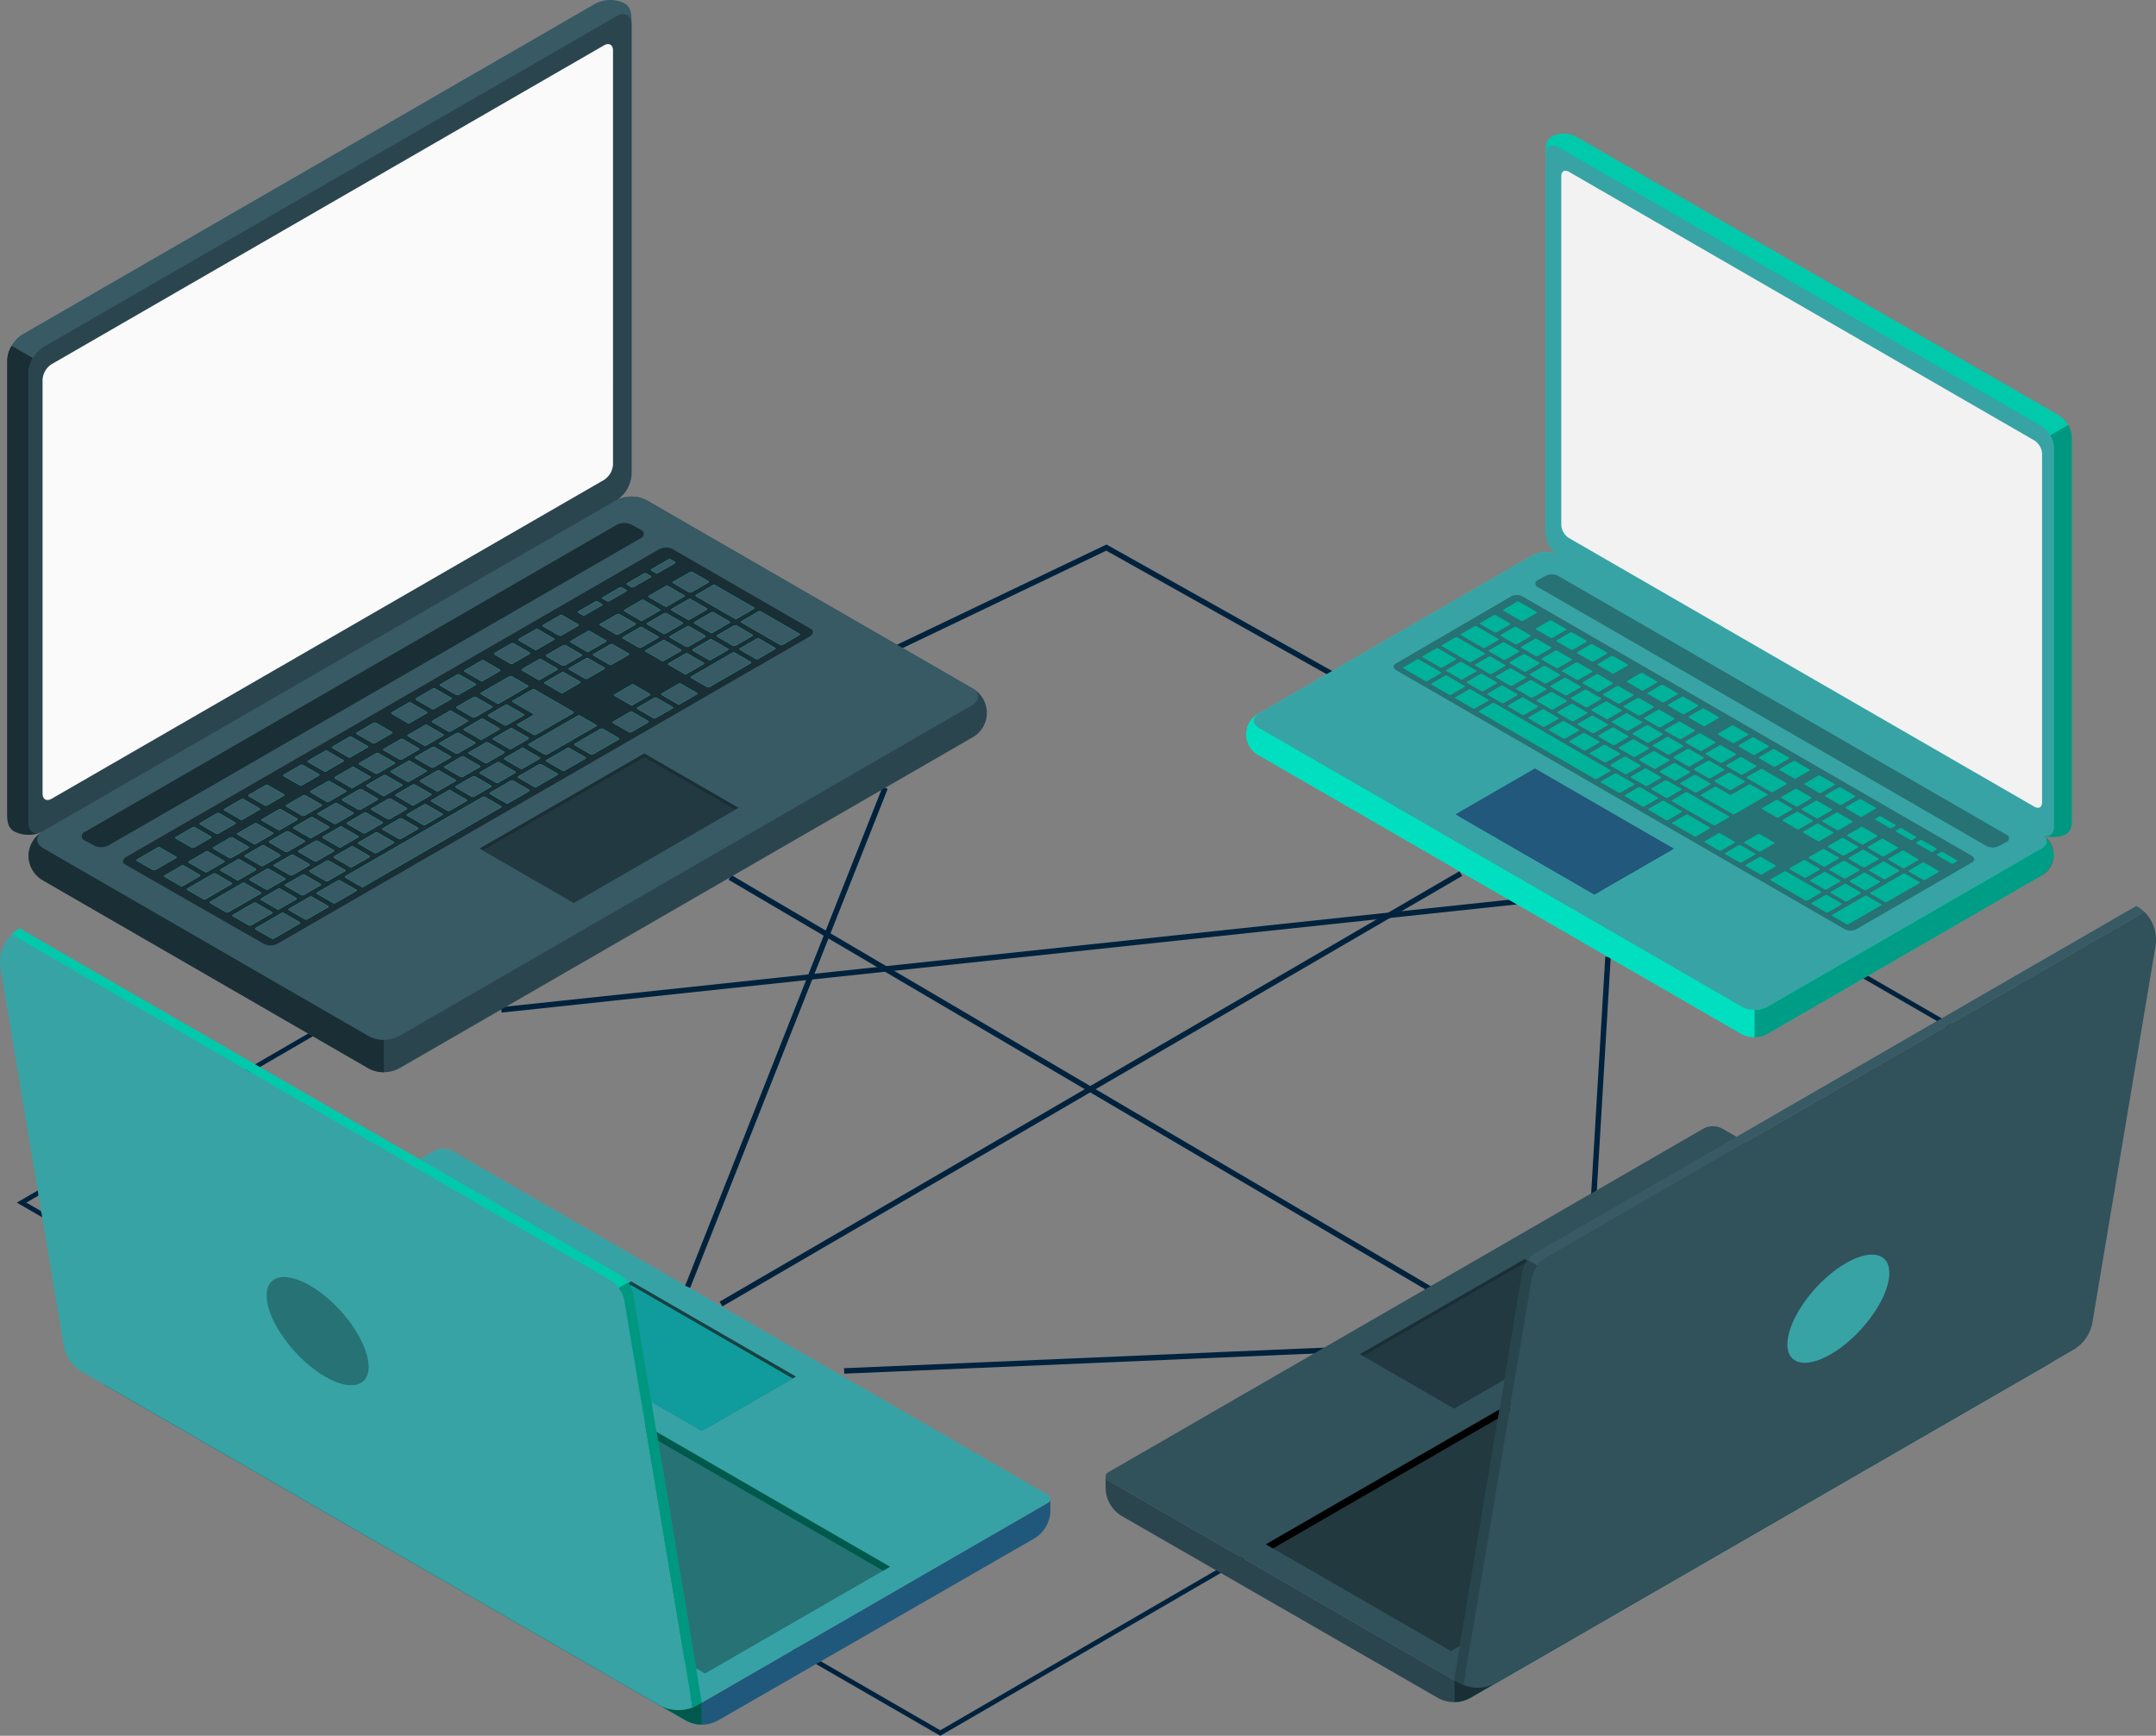 <svg id="Grupo_55672" data-name="Grupo 55672" xmlns="http://www.w3.org/2000/svg" width="394.218" height="317.385" viewBox="0 0 394.218 317.385">
  <rect x="0" y="0" width="394.218" height="317.385" fill="#808080" stroke="none"/>
  <path id="Trazado_118485" data-name="Trazado 118485" d="M144.919,127.574,202.3,100.123l65.662,36.811" fill="none" stroke="#00223d" stroke-miterlimit="10" stroke-width="1"/>
  <path id="Path_81326" data-name="Path 81326" d="M336.1,222.1l-.436-.751,39.161-22.73L246.078,124.3l.434-.754L376.55,198.621Z" fill="#00223d"/>
  <path id="Path_81325" data-name="Path 81325" d="M171.93,317.385l-.218-.125L41.242,241.933l.434-.754,130.251,75.2L322.306,229.1l.437.751Z" fill="#00223d"/>
  <g id="Group_4521" data-name="Group 4521">
    <g id="Group_33110" data-name="Group 33110">
      <path id="Path_81327" data-name="Path 81327" d="M27.871,234.213,3.071,219.9l150.84-87.546.437.751L4.811,219.894l23.494,13.565Z" fill="#00223d"/>
    </g>
  </g>
  <g id="Grupo_55638" data-name="Grupo 55638">
    <path id="Trazado_118486" data-name="Trazado 118486" d="M16.486,246.74v1.471a6.058,6.058,0,0,0,3.023,5.239l105.807,61.085a5.971,5.971,0,0,0,3.011.8,6.09,6.09,0,0,0,3.043-.806l57.674-33.19a6.07,6.07,0,0,0,3.016-5.239v-2.035h-.013v.02a.76.76,0,0,1-.383.665l-63.337,36.575Z" fill="#21587b"/>
    <path id="Trazado_118487" data-name="Trazado 118487" d="M16.486,246.74v1.471a6.058,6.058,0,0,0,3.023,5.239l105.807,61.085a5.971,5.971,0,0,0,3.011.8,6.09,6.09,0,0,0,3.043-.806l57.674-33.19a6.07,6.07,0,0,0,3.016-5.239v-2.035h-.013v.02a.76.76,0,0,1-.383.665l-63.337,36.575Z" fill="#21587b" opacity="0.3"/>
  </g>
  <g id="Grupo_55639" data-name="Grupo 55639">
    <path id="Trazado_118488" data-name="Trazado 118488" d="M16.479,246.735l62.737-36.217a3.6,3.6,0,0,1,3.6,0l108.838,62.846a.8.8,0,0,1,0,1.388l-63.325,36.567Z" fill="#37a3a5"/>
    <path id="Trazado_118489" data-name="Trazado 118489" d="M16.479,246.735l62.737-36.217a3.6,3.6,0,0,1,3.6,0l108.838,62.846a.8.8,0,0,1,0,1.388l-63.325,36.567Z" fill="#37a3a5" opacity="0.2"/>
  </g>
  <path id="Trazado_118490" data-name="Trazado 118490" d="M128.912,305.992l33.838-19.516L63.807,229.351,29.793,248.765Z" opacity="0.3"/>
  <g id="Grupo_55640" data-name="Grupo 55640">
    <path id="Trazado_118491" data-name="Trazado 118491" d="M29.795,248.764l1.292.744L63.81,230.837l97.642,56.386,1.292-.744L63.81,229.349Z" fill="#00dfbf"/>
    <path id="Trazado_118492" data-name="Trazado 118492" d="M29.795,248.764l1.292.744L63.81,230.837l97.642,56.386,1.292-.744L63.81,229.349Z" opacity="0.6"/>
  </g>
  <g id="Grupo_55641" data-name="Grupo 55641">
    <path id="Trazado_118493" data-name="Trazado 118493" d="M145.543,251.7l-.624.36-16.585,9.574L98.84,244.607l-.614-.35,17.209-9.934Z" opacity="0.6"/>
    <path id="Trazado_118494" data-name="Trazado 118494" d="M144.919,252.062l-16.585,9.574L98.84,244.607l16.6-9.574Z" fill="#00dfbf"/>
  </g>
  <path id="Trazado_118495" data-name="Trazado 118495" d="M144.919,252.062l-16.585,9.574L98.84,244.607l16.6-9.574Z" fill="#21587b" opacity="0.5"/>
  <g id="Grupo_55642" data-name="Grupo 55642">
    <path id="Trazado_118496" data-name="Trazado 118496" d="M128.334,311.315v4.025a6.025,6.025,0,0,1-3.018-.8L19.507,253.449a6.052,6.052,0,0,1-3.028-5.242v-1.472Z" fill="#00dfbf"/>
    <path id="Trazado_118497" data-name="Trazado 118497" d="M128.334,311.315v4.025a6.025,6.025,0,0,1-3.018-.8L19.507,253.449a6.052,6.052,0,0,1-3.028-5.242v-1.472Z" opacity="0.6"/>
  </g>
  <g id="Grupo_55643" data-name="Grupo 55643">
    <path id="Trazado_118498" data-name="Trazado 118498" d="M126.629,312.209a7.16,7.16,0,0,1-6.174-.477L15.112,250.911a7.163,7.163,0,0,1-3.484-5.009L.095,177.128A7.389,7.389,0,0,1,0,175.953a7.169,7.169,0,0,1,2.118-5.094l109.473,63.214a5.318,5.318,0,0,1,2.573,3.706Z" fill="#37a3a5"/>
  </g>
  <g id="Grupo_55644" data-name="Grupo 55644">
    <path id="Trazado_118499" data-name="Trazado 118499" d="M128.334,311.319l-.72.413a8.513,8.513,0,0,1-.985.477l-12.465-74.43a5.318,5.318,0,0,0-2.573-3.706L2.118,170.859a7.268,7.268,0,0,1,1.461-1.112l109.7,63.33a5.316,5.316,0,0,1,2.574,3.707Z" fill="#00dfbf"/>
    <path id="Trazado_118500" data-name="Trazado 118500" d="M128.334,311.319l-.72.413a8.513,8.513,0,0,1-.985.477l-12.465-74.43a5.318,5.318,0,0,0-2.573-3.706L2.118,170.859a7.268,7.268,0,0,1,1.461-1.112l109.7,63.33a5.316,5.316,0,0,1,2.574,3.707Z" opacity="0.1"/>
    <path id="Trazado_118501" data-name="Trazado 118501" d="M113.147,235.475l1.7-.98a5.3,5.3,0,0,1,1,2.289l12.486,74.535-.72.413a8.513,8.513,0,0,1-.985.477l-12.465-74.43A5.3,5.3,0,0,0,113.147,235.475Z" opacity="0.25"/>
  </g>
  <g id="Grupo_55645" data-name="Grupo 55645" opacity="0.3">
    <path id="Trazado_118502" data-name="Trazado 118502" d="M67.3,248.72c-.772-4.6-5.526-10.72-10.617-13.66s-8.594-1.59-7.822,3.015,5.526,10.721,10.618,13.66S68.071,253.325,67.3,248.72Z"/>
  </g>
  <line id="Línea_1596" data-name="Línea 1596" x2="132.68" y2="78.005" transform="translate(133.474 160.434)" fill="none" stroke="#00223d" stroke-miterlimit="10" stroke-width="1"/>
  <line id="Línea_1597" data-name="Línea 1597" y1="78.709" x2="135.269" transform="translate(131.832 159.73)" fill="none" stroke="#00223d" stroke-miterlimit="10" stroke-width="1"/>
  <line id="Línea_1598" data-name="Línea 1598" x1="186.113" y2="19.833" transform="translate(91.671 164.819)" fill="none" stroke="#00223d" stroke-miterlimit="10" stroke-width="1"/>
  <line id="Línea_1599" data-name="Línea 1599" y1="3.932" x2="91.73" transform="translate(154.348 246.74)" fill="none" stroke="#00223d" stroke-miterlimit="10" stroke-width="1"/>
  <line id="Línea_1600" data-name="Línea 1600" y1="46.558" x2="2.775" transform="translate(291.243 174.966)" fill="none" stroke="#00223d" stroke-miterlimit="10" stroke-width="1"/>
  <line id="Línea_1601" data-name="Línea 1601" y1="91.244" x2="36.113" transform="translate(125.734 144.053)" fill="none" stroke="#00223d" stroke-miterlimit="10" stroke-width="1"/>
  <g id="Green_Laptop" data-name="Green Laptop">
    <g id="Laptop">
      <path id="Trazado_118503" data-name="Trazado 118503" d="M375.544,156.306a4.94,4.94,0,0,1-2.3,3.825l-50.149,28.96a5.1,5.1,0,0,1-4.607,0l-88.308-50.985a4.327,4.327,0,0,1,0-7.65l50.149-28.96a5.1,5.1,0,0,1,4.607,0l88.309,50.985A4.94,4.94,0,0,1,375.544,156.306Z" fill="#00dfbf"/>
      <path id="Trazado_118504" data-name="Trazado 118504" d="M320.786,184.646v4.994a4.7,4.7,0,0,0,2.3-.548l50.152-28.961a4.313,4.313,0,0,0,.234-7.5c1.032.739.953,1.824-.234,2.51L323.089,184.1A4.7,4.7,0,0,1,320.786,184.646Z" opacity="0.3"/>
      <path id="Trazado_118505" data-name="Trazado 118505" d="M377.7,152.563c1.193-.689,1.128-1.852,1.128-3.321V79.973a5.094,5.094,0,0,0-2.3-3.99L288.222,25a4.94,4.94,0,0,0-4.464-.082c-1.194.689-1.129,1.853-1.129,3.321v69.27a5.089,5.089,0,0,0,2.3,3.989l88.309,50.985A4.937,4.937,0,0,0,377.7,152.563Z" fill="#00dfbf"/>
      <path id="Trazado_118506" data-name="Trazado 118506" d="M377.7,152.563c1.193-.689,1.128-1.852,1.128-3.321V79.973a5.094,5.094,0,0,0-2.3-3.99L288.222,25a4.94,4.94,0,0,0-4.464-.082c-1.194.689-1.129,1.853-1.129,3.321v69.27a5.089,5.089,0,0,0,2.3,3.989l88.309,50.985A4.937,4.937,0,0,0,377.7,152.563Z" opacity="0.1"/>
      <path id="Trazado_118507" data-name="Trazado 118507" d="M373.513,152.62a4.945,4.945,0,0,0,4.191-.059c1.192-.686,1.128-1.85,1.128-3.318V79.971a4.64,4.64,0,0,0-.676-2.266l-3.287,1.9v0a4.724,4.724,0,0,1,.676,2.267v69.272C375.545,152.514,374.656,153.125,373.513,152.62Z" opacity="0.25"/>
      <path id="Trazado_118508" data-name="Trazado 118508" d="M375.544,81.882v69.269c0,1.469-1.031,2.065-2.3,1.33L284.932,101.5a5.089,5.089,0,0,1-2.3-3.989V28.237c0-1.468,1.031-2.064,2.3-1.329l88.309,50.984A5.093,5.093,0,0,1,375.544,81.882Z" fill="#37a3a5"/>
      <path id="Trazado_118509" data-name="Trazado 118509" d="M373.241,155.141l-50.15,28.96a5.1,5.1,0,0,1-4.607,0l-88.308-50.985c-1.272-.735-1.272-1.926,0-2.66l50.149-28.96a5.1,5.1,0,0,1,4.607,0l88.309,50.985C374.513,153.216,374.513,154.406,373.241,155.141Z" fill="#37a3a5"/>
      <path id="Trazado_118510" data-name="Trazado 118510" d="M320.787,189.641a4.741,4.741,0,0,1-2.3-.549L230.175,138.1a4.29,4.29,0,0,1-.42-7.353c-.824.727-.7,1.729.42,2.368L318.484,184.1a4.73,4.73,0,0,0,2.3.549Z" fill="#00dfbf"/>
      <path id="Trazado_118511" data-name="Trazado 118511" d="M372,80.549,286.861,31.406c-.763-.44-1.382-.083-1.382.8V95.978a3.054,3.054,0,0,0,1.382,2.394L372,147.514c.763.441,1.382.084,1.382-.8V82.943A3.057,3.057,0,0,0,372,80.549Z" fill="#f2f2f2"/>
      <path id="Trazado_118512" data-name="Trazado 118512" d="M366.866,152.617,284.9,105.293a2.546,2.546,0,0,0-2.3,0l-1.365.75a.7.7,0,0,0,0,1.329l81.981,47.317a2.548,2.548,0,0,0,2.3,0l1.352-.742A.7.7,0,0,0,366.866,152.617Z" opacity="0.3"/>
      <g id="Grupo_55646" data-name="Grupo 55646">
        <path id="Trazado_118513" data-name="Trazado 118513" d="M278.48,109.11l81.969,47.324c.636.368.725.911.2,1.215l-21.337,12.318a2.345,2.345,0,0,1-2.1-.115l-81.858-47.269c-.636-.367-.727-.912-.2-1.216L276.381,109A2.334,2.334,0,0,1,278.48,109.11Z" opacity="0.3"/>
        <path id="Trazado_118514" data-name="Trazado 118514" d="M326.021,150.117l2.566,1.482a.417.417,0,0,0,.373.013l2.455-1.418c.1-.056.087-.152-.022-.215l-2.566-1.482a.414.414,0,0,0-.373-.013L326,149.9C325.9,149.958,325.912,150.054,326.021,150.117Zm8.88-2.163-2.567-1.482a.414.414,0,0,0-.373-.013l-2.455,1.418c-.1.056-.087.152.022.215l2.567,1.482a.412.412,0,0,0,.372.013l2.456-1.418C335.02,148.113,335.01,148.017,334.9,147.954Zm-8.292-4.787-4.343-2.508a.414.414,0,0,0-.373-.013l-2.455,1.418c-.1.056-.087.152.022.215l4.343,2.508a.413.413,0,0,0,.373.012l2.455-1.417C326.728,143.326,326.718,143.23,326.609,143.167Zm4.541,2.621-2.567-1.482a.415.415,0,0,0-.372-.012l-2.456,1.417c-.1.056-.087.153.022.215l2.567,1.482a.412.412,0,0,0,.372.013L331.172,146C331.269,145.948,331.259,145.851,331.15,145.788Zm-10.069-5.813-2.566-1.482a.413.413,0,0,0-.373-.012l-2.455,1.417c-.1.056-.087.153.022.215l2.567,1.482a.412.412,0,0,0,.372.013l2.455-1.418C321.2,140.134,321.19,140.038,321.081,139.975Zm-3.751-2.165-2.566-1.482a.414.414,0,0,0-.373-.013l-2.455,1.418c-.1.056-.087.152.022.215l2.566,1.482a.414.414,0,0,0,.373.012l2.455-1.417C317.449,137.969,317.44,137.873,317.33,137.81Zm-10.018,5.556,2.566,1.482a.417.417,0,0,0,.373.012l2.455-1.417c.1-.056.087-.153-.022-.216l-2.566-1.481a.414.414,0,0,0-.373-.013l-2.455,1.418C307.193,143.206,307.2,143.3,307.312,143.366Zm-3.751-2.166,2.566,1.482a.414.414,0,0,0,.373.013l2.455-1.418c.1-.056.087-.152-.021-.215l-2.567-1.482a.417.417,0,0,0-.373-.013l-2.455,1.418C303.442,141.041,303.452,141.137,303.561,141.2Zm-3.751-2.165,2.566,1.481a.414.414,0,0,0,.373.013l2.456-1.417c.1-.056.086-.153-.023-.216l-2.566-1.481a.414.414,0,0,0-.373-.013l-2.455,1.417C299.691,138.875,299.7,138.972,299.81,139.035Zm-3.751-2.166,2.566,1.482a.413.413,0,0,0,.373.012l2.455-1.417c.1-.056.088-.152-.022-.215l-2.566-1.482a.414.414,0,0,0-.373-.013l-2.455,1.418C295.94,136.71,295.95,136.806,296.059,136.869Zm26.211,11.083,2.566,1.481a.414.414,0,0,0,.373.013l2.455-1.418c.1-.055.087-.152-.022-.215l-2.566-1.481a.414.414,0,0,0-.373-.013l-2.456,1.417C322.151,147.792,322.161,147.889,322.27,147.952Zm-11.207-2.42,5.725,3.305a.414.414,0,0,0,.373.013l5.963-3.443c.1-.056.086-.152-.023-.215l-2.961-1.71a.414.414,0,0,0-.373-.013l-3.156,1.823a.414.414,0,0,1-.373-.013l-2.369-1.368a.413.413,0,0,0-.373-.012l-2.455,1.417C310.944,145.372,310.954,145.469,311.063,145.532Zm2.517-9.888-2.567-1.482a.413.413,0,0,0-.373-.012l-2.455,1.417c-.1.056-.087.152.022.215l2.566,1.482a.414.414,0,0,0,.373.013l2.456-1.418C313.7,135.8,313.688,135.707,313.58,135.644Zm-3.752-2.166L307.262,132a.414.414,0,0,0-.373-.013l-2.455,1.417c-.1.056-.087.153.022.216l2.566,1.481a.414.414,0,0,0,.373.013l2.456-1.417C309.947,133.638,309.937,133.541,309.828,133.478ZM269.78,121.494c-.1.056-.087.153.022.216l2.567,1.481a.414.414,0,0,0,.373.013l2.455-1.417c.1-.056.087-.153-.022-.216l-2.567-1.481a.414.414,0,0,0-.373-.013Zm10.041-5.341-2.567-1.481a.412.412,0,0,0-.372-.013l-2.455,1.417c-.1.056-.088.153.021.216l2.567,1.481a.414.414,0,0,0,.373.013l2.455-1.417C279.94,116.313,279.93,116.216,279.821,116.153ZM272.3,118.9c-.1.056-.087.153.022.216l2.566,1.481a.414.414,0,0,0,.373.013l2.455-1.417c.1-.056.087-.153-.022-.216l-2.566-1.481a.414.414,0,0,0-.373-.013Zm-4.032,5.976,2.566,1.481a.414.414,0,0,0,.373.013l2.456-1.418c.1-.056.086-.152-.023-.215l-2.566-1.482a.417.417,0,0,0-.373-.012l-2.455,1.417C268.15,124.715,268.16,124.812,268.269,124.875Zm-3.773-2.381c-.1.056-.087.152.022.215l2.567,1.482a.411.411,0,0,0,.372.012l2.455-1.417c.1-.056.087-.152-.021-.215l-2.567-1.482a.414.414,0,0,0-.373-.013Zm19.076-4.175-2.566-1.482a.414.414,0,0,0-.373-.012l-2.456,1.417c-.1.056-.087.152.022.215l2.567,1.482a.412.412,0,0,0,.372.013l2.456-1.418C283.691,118.478,283.681,118.382,283.572,118.319Zm18.755,10.828-2.567-1.482a.413.413,0,0,0-.373-.012l-2.455,1.417c-.1.056-.087.152.022.215l2.567,1.482a.412.412,0,0,0,.372.013l2.456-1.418C302.446,129.306,302.436,129.21,302.327,129.147Zm-15-8.662L284.756,119a.412.412,0,0,0-.372-.013l-2.456,1.418c-.1.056-.087.152.022.215l2.567,1.482a.414.414,0,0,0,.373.012l2.455-1.417C287.442,120.644,287.432,120.548,287.323,120.485Zm18.755,10.828-2.567-1.482a.412.412,0,0,0-.372-.013l-2.456,1.418c-.1.056-.087.152.022.215l2.566,1.482a.417.417,0,0,0,.373.013l2.456-1.418C306.2,131.472,306.187,131.376,306.078,131.313Zm-7.5-4.332-2.567-1.481a.414.414,0,0,0-.373-.013l-2.455,1.418c-.1.055-.087.152.022.215l2.567,1.482a.415.415,0,0,0,.372.012L298.6,127.2C298.694,127.141,298.685,127.044,298.576,126.981Zm-3.751-2.165-2.567-1.482a.412.412,0,0,0-.372-.013l-2.456,1.418c-.1.056-.087.152.022.215l2.566,1.482a.416.416,0,0,0,.374.013l2.455-1.418C294.944,124.975,294.934,124.879,294.825,124.816Zm-3.751-2.166-2.567-1.481a.414.414,0,0,0-.373-.013l-2.455,1.417c-.1.056-.087.153.022.216l2.567,1.481a.414.414,0,0,0,.373.013l2.455-1.417C291.193,122.81,291.183,122.713,291.074,122.65Zm-2.517,9.888,2.566,1.481a.414.414,0,0,0,.373.013l2.456-1.417c.1-.056.086-.153-.023-.216l-2.566-1.481a.414.414,0,0,0-.373-.013l-2.455,1.417C288.438,132.378,288.448,132.475,288.557,132.538Zm54.635,20.2-2.566-1.482a.417.417,0,0,0-.373-.013l-2.455,1.418c-.1.056-.087.152.022.215l2.566,1.482a.414.414,0,0,0,.373.013l2.455-1.418C343.311,152.9,343.3,152.8,343.192,152.741Zm-4.54-2.622-2.567-1.481a.412.412,0,0,0-.372-.013l-2.456,1.417c-.1.056-.087.153.022.216l2.566,1.481a.414.414,0,0,0,.373.013l2.456-1.417C338.771,150.279,338.761,150.182,338.652,150.119Zm8.291,4.787-2.566-1.481a.414.414,0,0,0-.373-.013l-2.455,1.418c-.1.055-.087.152.022.215l2.566,1.482a.417.417,0,0,0,.373.012l2.455-1.417C347.062,155.066,347.052,154.97,346.943,154.906Zm-33.36-11.97,2.567,1.482a.414.414,0,0,0,.373.013l2.455-1.418c.1-.056.087-.152-.022-.215l-2.567-1.482a.411.411,0,0,0-.372-.012l-2.456,1.417C313.464,142.777,313.474,142.874,313.583,142.936Zm37.133,14.351c.1-.056.087-.152-.022-.215l-2.566-1.482a.417.417,0,0,0-.373-.012l-2.455,1.417c-.1.056-.087.153.022.215l2.566,1.482a.414.414,0,0,0,.373.013ZM292.308,134.7l2.566,1.482a.414.414,0,0,0,.373.013l2.456-1.418c.1-.056.087-.152-.022-.215l-2.567-1.482a.414.414,0,0,0-.373-.012l-2.455,1.417C292.189,134.544,292.2,134.64,292.308,134.7Zm46,26.558,2.566,1.481a.414.414,0,0,0,.373.013l2.455-1.417c.1-.056.087-.153-.022-.216l-2.566-1.481a.414.414,0,0,0-.373-.013l-2.455,1.417C338.188,161.1,338.2,161.2,338.307,161.261Zm-.244-4.191,2.567,1.482a.411.411,0,0,0,.372.012l2.456-1.417c.1-.056.087-.152-.022-.215l-2.567-1.482a.414.414,0,0,0-.373-.013l-2.455,1.418C337.944,156.911,337.954,157.007,338.063,157.07Zm9.146,2.242c.1-.055.087-.152-.022-.215l-2.567-1.482a.417.417,0,0,0-.373-.012l-2.455,1.417c-.1.056-.087.153.022.215l2.566,1.482a.414.414,0,0,0,.373.013Zm.789.456-5.963,3.443c-.1.056-.086.152.022.215l2.567,1.482a.414.414,0,0,0,.373.013l5.963-3.443c.1-.056.086-.152-.022-.215l-2.567-1.482A.414.414,0,0,0,348,159.768Zm-8.314-5-2.566-1.482a.413.413,0,0,0-.373-.012l-2.455,1.417c-.1.056-.087.152.022.215l2.567,1.482a.414.414,0,0,0,.373.013l2.455-1.418C339.8,154.925,339.794,154.829,339.684,154.766Zm-28.23-16.3-2.567-1.482a.408.408,0,0,0-.372-.012l-2.455,1.417c-.1.056-.088.152.021.215l2.567,1.482a.414.414,0,0,0,.373.013l2.455-1.418C311.573,138.626,311.563,138.53,311.454,138.467Zm23.08,20.413c-.1.056-.087.152.021.215l2.567,1.482a.414.414,0,0,0,.373.013l2.455-1.418c.1-.056.087-.152-.022-.215l-2.567-1.482a.412.412,0,0,0-.372-.013ZM315.2,140.632l-2.567-1.481a.412.412,0,0,0-.372-.013l-2.456,1.418c-.1.056-.087.152.022.215l2.567,1.482a.411.411,0,0,0,.372.012l2.456-1.417C315.324,140.792,315.314,140.7,315.2,140.632ZM273.531,123.66c-.1.056-.087.152.022.215l2.567,1.482a.412.412,0,0,0,.372.013l2.456-1.418c.1-.056.087-.152-.022-.215l-2.567-1.482a.415.415,0,0,0-.372-.013Zm7.915-2.518-2.566-1.482a.413.413,0,0,0-.373-.012l-2.455,1.417c-.1.056-.087.152.022.215l2.566,1.482a.414.414,0,0,0,.373.013l2.455-1.418C281.565,121.3,281.555,121.205,281.446,121.142Zm-4.142,4.9,2.567,1.482a.413.413,0,0,0,.373.012l2.455-1.417c.1-.056.087-.153-.022-.215l-2.567-1.482a.414.414,0,0,0-.373-.013l-2.455,1.418C277.186,125.882,277.2,125.978,277.3,126.041Zm3.751,2.165,2.566,1.482a.414.414,0,0,0,.373.013l2.456-1.418c.1-.055.087-.152-.022-.215l-2.567-1.482a.417.417,0,0,0-.373-.012l-2.455,1.417C280.936,128.047,280.946,128.144,281.055,128.206Zm3.751,2.166,2.566,1.482a.417.417,0,0,0,.373.013l2.456-1.418c.1-.056.087-.152-.023-.215l-2.566-1.482a.412.412,0,0,0-.372-.013l-2.456,1.418C284.687,130.213,284.7,130.309,284.806,130.372Zm.391-7.064-2.566-1.482a.414.414,0,0,0-.373-.013l-2.455,1.418c-.1.056-.087.152.022.215l2.566,1.482a.414.414,0,0,0,.373.012l2.455-1.417C285.316,123.467,285.306,123.371,285.2,123.308Zm3.751,2.165-2.566-1.481a.414.414,0,0,0-.373-.013l-2.456,1.417c-.1.056-.086.153.023.216l2.566,1.481a.414.414,0,0,0,.373.013l2.455-1.418C289.067,125.632,289.057,125.536,288.948,125.473Zm15,8.663-2.566-1.482a.416.416,0,0,0-.374-.013l-2.454,1.418c-.1.056-.088.152.022.215l2.566,1.482a.417.417,0,0,0,.373.013l2.455-1.418C304.071,134.295,304.061,134.2,303.952,134.136ZM300.2,131.97l-2.566-1.482a.414.414,0,0,0-.373-.012l-2.456,1.417c-.1.056-.086.153.023.215l2.566,1.482a.414.414,0,0,0,.373.013l2.455-1.418C300.32,132.129,300.31,132.033,300.2,131.97Zm7.5,4.331-2.566-1.481a.414.414,0,0,0-.373-.013l-2.456,1.417c-.1.056-.087.153.022.216l2.567,1.481a.414.414,0,0,0,.373.013l2.455-1.418C307.822,136.461,307.812,136.364,307.7,136.3Zm-15-8.662-2.566-1.482a.414.414,0,0,0-.373-.013l-2.455,1.418c-.1.056-.088.152.022.215l2.566,1.482a.414.414,0,0,0,.373.013l2.455-1.418C292.818,127.8,292.808,127.7,292.7,127.639Zm3.751,2.165-2.566-1.481a.414.414,0,0,0-.373-.013l-2.456,1.418c-.1.055-.087.152.022.215l2.567,1.481a.414.414,0,0,0,.373.013l2.455-1.417C296.569,129.964,296.559,129.867,296.45,129.8Zm-24.43-2.764,2.566,1.482a.417.417,0,0,0,.373.013l2.455-1.418c.1-.056.088-.152-.022-.215l-2.566-1.482a.414.414,0,0,0-.373-.013L272,126.825C271.9,126.881,271.911,126.977,272.02,127.04Zm1.617-11.419,2.455-1.418c.1-.056.087-.152-.022-.215l-2.567-1.482a.411.411,0,0,0-.372-.013l-2.456,1.418c-.1.056-.086.152.022.215l2.567,1.482A.417.417,0,0,0,273.637,115.621Zm-2.126,2.822,2.455-1.417c.1-.056.087-.152-.022-.215L270,114.531a.417.417,0,0,0-.373-.013l-2.455,1.418c-.1.056-.087.152.022.215l3.948,2.28A.413.413,0,0,0,271.511,118.443Zm6.975-4.938,2.455-1.418c.1-.056.087-.152-.022-.215l-3.158-1.824a.417.417,0,0,0-.373-.013l-2.456,1.418c-.1.056-.086.152.023.215l3.158,1.824A.414.414,0,0,0,278.486,113.5Zm2.422,1.4c-.1.056-.087.152.022.215L283.5,116.6a.414.414,0,0,0,.373.013l2.455-1.418c.1-.056.087-.152-.022-.215l-2.566-1.482a.414.414,0,0,0-.373-.013Zm-11.917,6.136,2.455-1.418c.1-.056.087-.152-.022-.215l-4.936-2.85a.411.411,0,0,0-.372-.012l-2.456,1.417c-.1.056-.087.152.022.215l4.936,2.85A.417.417,0,0,0,268.991,121.039Zm-5.285,1,2.455-1.418c.1-.056.088-.152-.021-.215l-3.159-1.824a.413.413,0,0,0-.373-.012l-2.455,1.417c-.1.056-.087.152.022.215l3.159,1.824A.411.411,0,0,0,263.706,122.038ZM308.8,131c-.1.056-.087.153.022.216l2.567,1.481a.412.412,0,0,0,.372.013l2.456-1.417c.1-.056.087-.153-.022-.216l-2.566-1.481a.414.414,0,0,0-.373-.013Zm-7.5-4.331c-.1.056-.087.152.022.215l2.567,1.482a.414.414,0,0,0,.373.013l2.455-1.418c.1-.056.087-.152-.022-.215l-2.566-1.482a.414.414,0,0,0-.373-.012Zm-16.635-9.6c-.1.056-.088.153.022.216l2.566,1.481a.414.414,0,0,0,.373.013l2.455-1.417c.1-.056.087-.153-.022-.216l-2.566-1.481a.414.414,0,0,0-.373-.013Zm20.387,11.771c-.1.056-.088.152.021.215l2.567,1.482a.413.413,0,0,0,.373.012l2.455-1.417c.1-.056.087-.152-.022-.215l-2.567-1.482a.412.412,0,0,0-.372-.013Zm-7.5-4.331c-.1.056-.087.152.023.215l2.566,1.481a.411.411,0,0,0,.373.013l2.455-1.417c.1-.056.087-.153-.022-.215l-2.566-1.482a.414.414,0,0,0-.373-.013Zm-34.1-1.407c.1-.056.088-.152-.021-.215l-3.949-2.28a.413.413,0,0,0-.373-.012l-2.455,1.417c-.1.056-.087.153.022.216l3.949,2.279a.412.412,0,0,0,.372.013Zm28.717-1.7c-.1.056-.086.152.023.215l2.566,1.482a.413.413,0,0,0,.373.012l2.455-1.417c.1-.056.087-.152-.022-.215L294.989,120a.414.414,0,0,0-.373-.013Zm-3.751-2.166c-.1.056-.087.152.022.215L291,120.931a.414.414,0,0,0,.373.013l2.455-1.418c.1-.056.087-.152-.022-.215l-2.566-1.482a.414.414,0,0,0-.373-.012Zm44.526,43.988c.1-.056.087-.152-.022-.215L326.6,159.36a.414.414,0,0,0-.373-.013l-2.455,1.417c-.1.056-.088.153.022.216l6.317,3.647a.414.414,0,0,0,.373.013Zm-8.292-4.787c.1-.056.087-.152-.022-.215l-2.566-1.482a.414.414,0,0,0-.373-.013l-2.455,1.418c-.1.056-.087.152.022.215l2.566,1.482a.413.413,0,0,0,.373.012Zm-48.872-29.229,2.566,1.482a.417.417,0,0,0,.373.012l2.455-1.417c.1-.056.087-.153-.022-.216l-2.566-1.481a.414.414,0,0,0-.373-.013l-2.455,1.418C275.652,129.047,275.662,129.143,275.771,129.206Zm41.371,24.9c.1-.056.086-.153-.023-.215l-2.566-1.482a.414.414,0,0,0-.373-.013l-2.455,1.418c-.1.056-.087.152.022.215l2.566,1.482a.413.413,0,0,0,.373.012Zm19.544,11.284c.1-.056.087-.153-.022-.216l-2.567-1.481a.412.412,0,0,0-.372-.013l-2.456,1.418c-.1.056-.086.152.022.215l2.567,1.482a.413.413,0,0,0,.373.012Zm1.295,3.583,5.964-3.443c.1-.056.087-.152-.022-.215l-2.567-1.482a.413.413,0,0,0-.373-.012l-5.963,3.442c-.1.056-.087.152.022.215l2.567,1.482A.412.412,0,0,0,337.981,168.971Zm-34.856-22.96c.1-.056.087-.152-.022-.215l-3.159-1.824a.413.413,0,0,0-.373-.012l-2.455,1.417c-.1.056-.087.152.022.215l3.159,1.824a.412.412,0,0,0,.372.013Zm9.476,5.471c.1-.056.087-.152-.022-.215l-3.949-2.28a.411.411,0,0,0-.372-.012l-2.456,1.417c-.1.056-.086.153.022.215l3.949,2.28a.414.414,0,0,0,.373.013ZM294.438,141c.1-.056.087-.152-.022-.215l-21.123-12.2a.414.414,0,0,0-.373-.013l-2.455,1.418c-.1.056-.088.152.022.215l21.123,12.2a.414.414,0,0,0,.373.013Zm-22.308-12.88c.1-.056.087-.152-.022-.215l-3.159-1.824a.413.413,0,0,0-.373-.012l-2.455,1.417c-.1.056-.087.153.022.216l3.159,1.823a.414.414,0,0,0,.373.013ZM298.782,143.5c.1-.056.086-.153-.022-.216l-3.159-1.823a.414.414,0,0,0-.373-.013l-2.455,1.418c-.1.055-.087.152.022.215l3.159,1.823a.412.412,0,0,0,.372.013Zm-31-17.895c.1-.056.087-.152-.022-.215l-3.159-1.824a.414.414,0,0,0-.373-.013l-2.455,1.418c-.1.056-.087.152.022.215l3.159,1.824a.413.413,0,0,0,.373.012Zm39.681,22.91c.1-.056.087-.152-.022-.215l-3.159-1.824a.412.412,0,0,0-.372-.013l-2.456,1.418c-.1.056-.087.152.022.215l3.159,1.824a.413.413,0,0,0,.373.012Zm13.425,7.75c.1-.056.086-.152-.023-.215l-2.566-1.482a.413.413,0,0,0-.373-.012l-2.455,1.417c-.1.056-.087.152.022.215l2.566,1.482a.414.414,0,0,0,.373.013Zm10.155,4.851,2.566,1.482a.414.414,0,0,0,.373.013l2.455-1.418c.1-.056.088-.152-.022-.215l-2.566-1.482a.414.414,0,0,0-.373-.013l-2.455,1.418C330.929,160.961,330.939,161.057,331.048,161.12Zm-1.276-8.837,2.566,1.481a.414.414,0,0,0,.373.013l2.455-1.417c.1-.056.087-.153-.022-.216l-2.566-1.481a.414.414,0,0,0-.373-.013l-2.455,1.417C329.653,152.123,329.662,152.22,329.772,152.283Zm-23.994-5.752,7.5,4.331a.414.414,0,0,0,.373.013l2.456-1.418c.1-.056.087-.152-.023-.215l-7.5-4.331a.412.412,0,0,0-.372-.013l-2.455,1.417C305.66,146.371,305.669,146.468,305.778,146.531Zm21.5,12.208c-.1.056-.087.153.022.215l2.566,1.482a.414.414,0,0,0,.373.013l2.456-1.418c.1-.055.087-.152-.022-.215l-2.567-1.482a.417.417,0,0,0-.373-.012Zm3.529-1.81,2.567,1.482a.414.414,0,0,0,.373.013l2.455-1.418c.1-.056.087-.152-.022-.215l-2.566-1.482a.413.413,0,0,0-.373-.012l-2.455,1.417C330.686,156.77,330.7,156.866,330.8,156.929Zm-28.777-12.564,2.567,1.482a.417.417,0,0,0,.373.013l2.455-1.418c.1-.056.087-.152-.022-.215l-2.567-1.482a.412.412,0,0,0-.372-.013l-2.455,1.418C301.909,144.206,301.918,144.3,302.027,144.365Zm16.956,9.587c-.1.056-.087.152.022.215l2.567,1.482a.414.414,0,0,0,.373.013l2.455-1.418c.1-.056.087-.152-.022-.215l-2.566-1.482a.414.414,0,0,0-.373-.012Zm-35.71-20.415,2.566,1.482a.417.417,0,0,0,.373.013l2.455-1.418c.1-.056.087-.152-.022-.215l-2.566-1.482a.414.414,0,0,0-.373-.013l-2.455,1.418C283.154,133.378,283.164,133.474,283.273,133.537Zm3.751,2.166,2.566,1.481a.414.414,0,0,0,.373.013l2.456-1.417c.1-.056.086-.153-.023-.216l-2.566-1.481a.414.414,0,0,0-.373-.013L287,135.487C286.9,135.543,286.914,135.64,287.024,135.7Zm-7.5-4.332,2.566,1.482a.414.414,0,0,0,.373.013l2.455-1.418c.1-.056.087-.152-.022-.215l-2.566-1.482a.413.413,0,0,0-.373-.012l-2.456,1.417C279.4,131.212,279.413,131.308,279.522,131.371Zm15,8.663,2.566,1.482a.413.413,0,0,0,.373.012l2.455-1.417c.1-.056.087-.152-.022-.216l-2.567-1.481a.411.411,0,0,0-.372-.013l-2.456,1.418C294.407,139.874,294.417,139.971,294.526,140.034Zm-3.751-2.166,2.566,1.482a.414.414,0,0,0,.373.013l2.455-1.418c.1-.056.087-.152-.022-.215l-2.566-1.482a.414.414,0,0,0-.373-.013l-2.456,1.418C290.656,137.709,290.666,137.8,290.775,137.868Zm7.5,4.331,2.566,1.482a.414.414,0,0,0,.373.013l2.455-1.418c.1-.056.087-.152-.022-.215l-2.566-1.482a.414.414,0,0,0-.373-.012l-2.456,1.417C298.158,142.04,298.167,142.136,298.277,142.2Zm52.18,11.818c-.1.056-.087.153.022.216l2.567,1.481a.414.414,0,0,0,.373.013l.653-.377c.1-.056.087-.153-.022-.216l-2.566-1.481a.414.414,0,0,0-.373-.013Zm-20.445-10.763c-.1.055-.087.152.022.215l2.567,1.481a.414.414,0,0,0,.373.013l2.455-1.417c.1-.056.087-.153-.022-.216l-2.567-1.481a.414.414,0,0,0-.373-.013Zm7.5,4.331c-.1.056-.087.152.022.215l2.567,1.482a.413.413,0,0,0,.373.012l2.455-1.417c.1-.056.087-.153-.022-.215l-2.567-1.482a.412.412,0,0,0-.372-.013Zm-12.082-6.976c-.1.056-.087.152.022.215l2.567,1.482a.412.412,0,0,0,.372.013l2.456-1.418c.1-.056.087-.152-.023-.215L328.26,139.2a.414.414,0,0,0-.373-.012Zm8.331,4.81c-.1.056-.087.152.022.215l2.567,1.482a.412.412,0,0,0,.372.013l2.456-1.418c.1-.056.087-.152-.022-.215l-2.567-1.482a.415.415,0,0,0-.372-.013Zm-15.833-9.141c-.1.056-.087.152.022.215l2.567,1.482a.417.417,0,0,0,.373.013l2.455-1.418c.1-.056.087-.152-.022-.215l-2.567-1.482a.414.414,0,0,0-.373-.013Zm3.751,2.165c-.1.056-.087.153.022.216l2.567,1.481a.412.412,0,0,0,.372.013l2.456-1.417c.1-.056.087-.153-.022-.216l-2.567-1.481a.414.414,0,0,0-.373-.013Zm21.275,11.243c-.1.056-.087.152.022.215l2.566,1.482a.414.414,0,0,0,.373.013l.654-.378c.1-.055.087-.152-.022-.215l-2.567-1.481a.414.414,0,0,0-.373-.013Zm11.253,6.5c-.1.056-.088.152.022.215l2.566,1.482a.414.414,0,0,0,.373.013l.654-.378c.1-.056.086-.152-.023-.215l-2.566-1.482a.413.413,0,0,0-.373-.012Zm-5.158,2.978c-.1.056-.087.152.022.215l2.566,1.482a.417.417,0,0,0,.373.013l2.455-1.418c.1-.056.087-.152-.022-.215l-2.566-1.482a.414.414,0,0,0-.373-.013ZM334.8,163.286l2.567,1.481a.412.412,0,0,0,.372.013l2.455-1.417c.1-.056.087-.153-.021-.216l-2.567-1.481a.414.414,0,0,0-.373-.013l-2.455,1.417C334.68,163.126,334.69,163.223,334.8,163.286Zm11.908-11.434c-.1.056-.088.152.022.215l2.566,1.482a.413.413,0,0,0,.373.012l.653-.377c.1-.056.088-.152-.022-.215l-2.566-1.482a.414.414,0,0,0-.373-.013Zm-32.528-17.74c-.1.056-.087.153.022.215l2.567,1.482a.412.412,0,0,0,.372.013L319.6,134.4c.1-.056.087-.152-.022-.215l-2.567-1.482a.415.415,0,0,0-.372-.012Z" fill="#00dfbf"/>
        <path id="Trazado_118515" data-name="Trazado 118515" d="M326.021,150.117l2.566,1.482a.417.417,0,0,0,.373.013l2.455-1.418c.1-.056.087-.152-.022-.215l-2.566-1.482a.414.414,0,0,0-.373-.013L326,149.9C325.9,149.958,325.912,150.054,326.021,150.117Zm8.88-2.163-2.567-1.482a.414.414,0,0,0-.373-.013l-2.455,1.418c-.1.056-.087.152.022.215l2.567,1.482a.412.412,0,0,0,.372.013l2.456-1.418C335.02,148.113,335.01,148.017,334.9,147.954Zm-8.292-4.787-4.343-2.508a.414.414,0,0,0-.373-.013l-2.455,1.418c-.1.056-.087.152.022.215l4.343,2.508a.413.413,0,0,0,.373.012l2.455-1.417C326.728,143.326,326.718,143.23,326.609,143.167Zm4.541,2.621-2.567-1.482a.415.415,0,0,0-.372-.012l-2.456,1.417c-.1.056-.087.153.022.215l2.567,1.482a.412.412,0,0,0,.372.013L331.172,146C331.269,145.948,331.259,145.851,331.15,145.788Zm-10.069-5.813-2.566-1.482a.413.413,0,0,0-.373-.012l-2.455,1.417c-.1.056-.087.153.022.215l2.567,1.482a.412.412,0,0,0,.372.013l2.455-1.418C321.2,140.134,321.19,140.038,321.081,139.975Zm-3.751-2.165-2.566-1.482a.414.414,0,0,0-.373-.013l-2.455,1.418c-.1.056-.087.152.022.215l2.566,1.482a.414.414,0,0,0,.373.012l2.455-1.417C317.449,137.969,317.44,137.873,317.33,137.81Zm-10.018,5.556,2.566,1.482a.417.417,0,0,0,.373.012l2.455-1.417c.1-.056.087-.153-.022-.216l-2.566-1.481a.414.414,0,0,0-.373-.013l-2.455,1.418C307.193,143.206,307.2,143.3,307.312,143.366Zm-3.751-2.166,2.566,1.482a.414.414,0,0,0,.373.013l2.455-1.418c.1-.056.087-.152-.021-.215l-2.567-1.482a.417.417,0,0,0-.373-.013l-2.455,1.418C303.442,141.041,303.452,141.137,303.561,141.2Zm-3.751-2.165,2.566,1.481a.414.414,0,0,0,.373.013l2.456-1.417c.1-.056.086-.153-.023-.216l-2.566-1.481a.414.414,0,0,0-.373-.013l-2.455,1.417C299.691,138.875,299.7,138.972,299.81,139.035Zm-3.751-2.166,2.566,1.482a.413.413,0,0,0,.373.012l2.455-1.417c.1-.056.088-.152-.022-.215l-2.566-1.482a.414.414,0,0,0-.373-.013l-2.455,1.418C295.94,136.71,295.95,136.806,296.059,136.869Zm26.211,11.083,2.566,1.481a.414.414,0,0,0,.373.013l2.455-1.418c.1-.055.087-.152-.022-.215l-2.566-1.481a.414.414,0,0,0-.373-.013l-2.456,1.417C322.151,147.792,322.161,147.889,322.27,147.952Zm-11.207-2.42,5.725,3.305a.414.414,0,0,0,.373.013l5.963-3.443c.1-.056.086-.152-.023-.215l-2.961-1.71a.414.414,0,0,0-.373-.013l-3.156,1.823a.414.414,0,0,1-.373-.013l-2.369-1.368a.413.413,0,0,0-.373-.012l-2.455,1.417C310.944,145.372,310.954,145.469,311.063,145.532Zm2.517-9.888-2.567-1.482a.413.413,0,0,0-.373-.012l-2.455,1.417c-.1.056-.087.152.022.215l2.566,1.482a.414.414,0,0,0,.373.013l2.456-1.418C313.7,135.8,313.688,135.707,313.58,135.644Zm-3.752-2.166L307.262,132a.414.414,0,0,0-.373-.013l-2.455,1.417c-.1.056-.087.153.022.216l2.566,1.481a.414.414,0,0,0,.373.013l2.456-1.417C309.947,133.638,309.937,133.541,309.828,133.478ZM269.78,121.494c-.1.056-.087.153.022.216l2.567,1.481a.414.414,0,0,0,.373.013l2.455-1.417c.1-.056.087-.153-.022-.216l-2.567-1.481a.414.414,0,0,0-.373-.013Zm10.041-5.341-2.567-1.481a.412.412,0,0,0-.372-.013l-2.455,1.417c-.1.056-.088.153.021.216l2.567,1.481a.414.414,0,0,0,.373.013l2.455-1.417C279.94,116.313,279.93,116.216,279.821,116.153ZM272.3,118.9c-.1.056-.087.153.022.216l2.566,1.481a.414.414,0,0,0,.373.013l2.455-1.417c.1-.056.087-.153-.022-.216l-2.566-1.481a.414.414,0,0,0-.373-.013Zm-4.032,5.976,2.566,1.481a.414.414,0,0,0,.373.013l2.456-1.418c.1-.056.086-.152-.023-.215l-2.566-1.482a.417.417,0,0,0-.373-.012l-2.455,1.417C268.15,124.715,268.16,124.812,268.269,124.875Zm-3.773-2.381c-.1.056-.087.152.022.215l2.567,1.482a.411.411,0,0,0,.372.012l2.455-1.417c.1-.056.087-.152-.021-.215l-2.567-1.482a.414.414,0,0,0-.373-.013Zm19.076-4.175-2.566-1.482a.414.414,0,0,0-.373-.012l-2.456,1.417c-.1.056-.087.152.022.215l2.567,1.482a.412.412,0,0,0,.372.013l2.456-1.418C283.691,118.478,283.681,118.382,283.572,118.319Zm18.755,10.828-2.567-1.482a.413.413,0,0,0-.373-.012l-2.455,1.417c-.1.056-.087.152.022.215l2.567,1.482a.412.412,0,0,0,.372.013l2.456-1.418C302.446,129.306,302.436,129.21,302.327,129.147Zm-15-8.662L284.756,119a.412.412,0,0,0-.372-.013l-2.456,1.418c-.1.056-.087.152.022.215l2.567,1.482a.414.414,0,0,0,.373.012l2.455-1.417C287.442,120.644,287.432,120.548,287.323,120.485Zm18.755,10.828-2.567-1.482a.412.412,0,0,0-.372-.013l-2.456,1.418c-.1.056-.087.152.022.215l2.566,1.482a.417.417,0,0,0,.373.013l2.456-1.418C306.2,131.472,306.187,131.376,306.078,131.313Zm-7.5-4.332-2.567-1.481a.414.414,0,0,0-.373-.013l-2.455,1.418c-.1.055-.087.152.022.215l2.567,1.482a.415.415,0,0,0,.372.012L298.6,127.2C298.694,127.141,298.685,127.044,298.576,126.981Zm-3.751-2.165-2.567-1.482a.412.412,0,0,0-.372-.013l-2.456,1.418c-.1.056-.087.152.022.215l2.566,1.482a.416.416,0,0,0,.374.013l2.455-1.418C294.944,124.975,294.934,124.879,294.825,124.816Zm-3.751-2.166-2.567-1.481a.414.414,0,0,0-.373-.013l-2.455,1.417c-.1.056-.087.153.022.216l2.567,1.481a.414.414,0,0,0,.373.013l2.455-1.417C291.193,122.81,291.183,122.713,291.074,122.65Zm-2.517,9.888,2.566,1.481a.414.414,0,0,0,.373.013l2.456-1.417c.1-.056.086-.153-.023-.216l-2.566-1.481a.414.414,0,0,0-.373-.013l-2.455,1.417C288.438,132.378,288.448,132.475,288.557,132.538Zm54.635,20.2-2.566-1.482a.417.417,0,0,0-.373-.013l-2.455,1.418c-.1.056-.087.152.022.215l2.566,1.482a.414.414,0,0,0,.373.013l2.455-1.418C343.311,152.9,343.3,152.8,343.192,152.741Zm-4.54-2.622-2.567-1.481a.412.412,0,0,0-.372-.013l-2.456,1.417c-.1.056-.087.153.022.216l2.566,1.481a.414.414,0,0,0,.373.013l2.456-1.417C338.771,150.279,338.761,150.182,338.652,150.119Zm8.291,4.787-2.566-1.481a.414.414,0,0,0-.373-.013l-2.455,1.418c-.1.055-.087.152.022.215l2.566,1.482a.417.417,0,0,0,.373.012l2.455-1.417C347.062,155.066,347.052,154.97,346.943,154.906Zm-33.36-11.97,2.567,1.482a.414.414,0,0,0,.373.013l2.455-1.418c.1-.056.087-.152-.022-.215l-2.567-1.482a.411.411,0,0,0-.372-.012l-2.456,1.417C313.464,142.777,313.474,142.874,313.583,142.936Zm37.133,14.351c.1-.056.087-.152-.022-.215l-2.566-1.482a.417.417,0,0,0-.373-.012l-2.455,1.417c-.1.056-.087.153.022.215l2.566,1.482a.414.414,0,0,0,.373.013ZM292.308,134.7l2.566,1.482a.414.414,0,0,0,.373.013l2.456-1.418c.1-.056.087-.152-.022-.215l-2.567-1.482a.414.414,0,0,0-.373-.012l-2.455,1.417C292.189,134.544,292.2,134.64,292.308,134.7Zm46,26.558,2.566,1.481a.414.414,0,0,0,.373.013l2.455-1.417c.1-.056.087-.153-.022-.216l-2.566-1.481a.414.414,0,0,0-.373-.013l-2.455,1.417C338.188,161.1,338.2,161.2,338.307,161.261Zm-.244-4.191,2.567,1.482a.411.411,0,0,0,.372.012l2.456-1.417c.1-.056.087-.152-.022-.215l-2.567-1.482a.414.414,0,0,0-.373-.013l-2.455,1.418C337.944,156.911,337.954,157.007,338.063,157.07Zm9.146,2.242c.1-.055.087-.152-.022-.215l-2.567-1.482a.417.417,0,0,0-.373-.012l-2.455,1.417c-.1.056-.087.153.022.215l2.566,1.482a.414.414,0,0,0,.373.013Zm.789.456-5.963,3.443c-.1.056-.086.152.022.215l2.567,1.482a.414.414,0,0,0,.373.013l5.963-3.443c.1-.056.086-.152-.022-.215l-2.567-1.482A.414.414,0,0,0,348,159.768Zm-8.314-5-2.566-1.482a.413.413,0,0,0-.373-.012l-2.455,1.417c-.1.056-.087.152.022.215l2.567,1.482a.414.414,0,0,0,.373.013l2.455-1.418C339.8,154.925,339.794,154.829,339.684,154.766Zm-28.23-16.3-2.567-1.482a.408.408,0,0,0-.372-.012l-2.455,1.417c-.1.056-.088.152.021.215l2.567,1.482a.414.414,0,0,0,.373.013l2.455-1.418C311.573,138.626,311.563,138.53,311.454,138.467Zm23.08,20.413c-.1.056-.087.152.021.215l2.567,1.482a.414.414,0,0,0,.373.013l2.455-1.418c.1-.056.087-.152-.022-.215l-2.567-1.482a.412.412,0,0,0-.372-.013ZM315.2,140.632l-2.567-1.481a.412.412,0,0,0-.372-.013l-2.456,1.418c-.1.056-.087.152.022.215l2.567,1.482a.411.411,0,0,0,.372.012l2.456-1.417C315.324,140.792,315.314,140.7,315.2,140.632ZM273.531,123.66c-.1.056-.087.152.022.215l2.567,1.482a.412.412,0,0,0,.372.013l2.456-1.418c.1-.056.087-.152-.022-.215l-2.567-1.482a.415.415,0,0,0-.372-.013Zm7.915-2.518-2.566-1.482a.413.413,0,0,0-.373-.012l-2.455,1.417c-.1.056-.087.152.022.215l2.566,1.482a.414.414,0,0,0,.373.013l2.455-1.418C281.565,121.3,281.555,121.205,281.446,121.142Zm-4.142,4.9,2.567,1.482a.413.413,0,0,0,.373.012l2.455-1.417c.1-.056.087-.153-.022-.215l-2.567-1.482a.414.414,0,0,0-.373-.013l-2.455,1.418C277.186,125.882,277.2,125.978,277.3,126.041Zm3.751,2.165,2.566,1.482a.414.414,0,0,0,.373.013l2.456-1.418c.1-.055.087-.152-.022-.215l-2.567-1.482a.417.417,0,0,0-.373-.012l-2.455,1.417C280.936,128.047,280.946,128.144,281.055,128.206Zm3.751,2.166,2.566,1.482a.417.417,0,0,0,.373.013l2.456-1.418c.1-.056.087-.152-.023-.215l-2.566-1.482a.412.412,0,0,0-.372-.013l-2.456,1.418C284.687,130.213,284.7,130.309,284.806,130.372Zm.391-7.064-2.566-1.482a.414.414,0,0,0-.373-.013l-2.455,1.418c-.1.056-.087.152.022.215l2.566,1.482a.414.414,0,0,0,.373.012l2.455-1.417C285.316,123.467,285.306,123.371,285.2,123.308Zm3.751,2.165-2.566-1.481a.414.414,0,0,0-.373-.013l-2.456,1.417c-.1.056-.086.153.023.216l2.566,1.481a.414.414,0,0,0,.373.013l2.455-1.418C289.067,125.632,289.057,125.536,288.948,125.473Zm15,8.663-2.566-1.482a.416.416,0,0,0-.374-.013l-2.454,1.418c-.1.056-.088.152.022.215l2.566,1.482a.417.417,0,0,0,.373.013l2.455-1.418C304.071,134.295,304.061,134.2,303.952,134.136ZM300.2,131.97l-2.566-1.482a.414.414,0,0,0-.373-.012l-2.456,1.417c-.1.056-.086.153.023.215l2.566,1.482a.414.414,0,0,0,.373.013l2.455-1.418C300.32,132.129,300.31,132.033,300.2,131.97Zm7.5,4.331-2.566-1.481a.414.414,0,0,0-.373-.013l-2.456,1.417c-.1.056-.087.153.022.216l2.567,1.481a.414.414,0,0,0,.373.013l2.455-1.418C307.822,136.461,307.812,136.364,307.7,136.3Zm-15-8.662-2.566-1.482a.414.414,0,0,0-.373-.013l-2.455,1.418c-.1.056-.088.152.022.215l2.566,1.482a.414.414,0,0,0,.373.013l2.455-1.418C292.818,127.8,292.808,127.7,292.7,127.639Zm3.751,2.165-2.566-1.481a.414.414,0,0,0-.373-.013l-2.456,1.418c-.1.055-.087.152.022.215l2.567,1.481a.414.414,0,0,0,.373.013l2.455-1.417C296.569,129.964,296.559,129.867,296.45,129.8Zm-24.43-2.764,2.566,1.482a.417.417,0,0,0,.373.013l2.455-1.418c.1-.056.088-.152-.022-.215l-2.566-1.482a.414.414,0,0,0-.373-.013L272,126.825C271.9,126.881,271.911,126.977,272.02,127.04Zm1.617-11.419,2.455-1.418c.1-.056.087-.152-.022-.215l-2.567-1.482a.411.411,0,0,0-.372-.013l-2.456,1.418c-.1.056-.086.152.022.215l2.567,1.482A.417.417,0,0,0,273.637,115.621Zm-2.126,2.822,2.455-1.417c.1-.056.087-.152-.022-.215L270,114.531a.417.417,0,0,0-.373-.013l-2.455,1.418c-.1.056-.087.152.022.215l3.948,2.28A.413.413,0,0,0,271.511,118.443Zm6.975-4.938,2.455-1.418c.1-.056.087-.152-.022-.215l-3.158-1.824a.417.417,0,0,0-.373-.013l-2.456,1.418c-.1.056-.086.152.023.215l3.158,1.824A.414.414,0,0,0,278.486,113.5Zm2.422,1.4c-.1.056-.087.152.022.215L283.5,116.6a.414.414,0,0,0,.373.013l2.455-1.418c.1-.056.087-.152-.022-.215l-2.566-1.482a.414.414,0,0,0-.373-.013Zm-11.917,6.136,2.455-1.418c.1-.056.087-.152-.022-.215l-4.936-2.85a.411.411,0,0,0-.372-.012l-2.456,1.417c-.1.056-.087.152.022.215l4.936,2.85A.417.417,0,0,0,268.991,121.039Zm-5.285,1,2.455-1.418c.1-.056.088-.152-.021-.215l-3.159-1.824a.413.413,0,0,0-.373-.012l-2.455,1.417c-.1.056-.087.152.022.215l3.159,1.824A.411.411,0,0,0,263.706,122.038ZM308.8,131c-.1.056-.087.153.022.216l2.567,1.481a.412.412,0,0,0,.372.013l2.456-1.417c.1-.056.087-.153-.022-.216l-2.566-1.481a.414.414,0,0,0-.373-.013Zm-7.5-4.331c-.1.056-.087.152.022.215l2.567,1.482a.414.414,0,0,0,.373.013l2.455-1.418c.1-.056.087-.152-.022-.215l-2.566-1.482a.414.414,0,0,0-.373-.012Zm-16.635-9.6c-.1.056-.088.153.022.216l2.566,1.481a.414.414,0,0,0,.373.013l2.455-1.417c.1-.056.087-.153-.022-.216l-2.566-1.481a.414.414,0,0,0-.373-.013Zm20.387,11.771c-.1.056-.088.152.021.215l2.567,1.482a.413.413,0,0,0,.373.012l2.455-1.417c.1-.056.087-.152-.022-.215l-2.567-1.482a.412.412,0,0,0-.372-.013Zm-7.5-4.331c-.1.056-.087.152.023.215l2.566,1.481a.411.411,0,0,0,.373.013l2.455-1.417c.1-.056.087-.153-.022-.215l-2.566-1.482a.414.414,0,0,0-.373-.013Zm-34.1-1.407c.1-.056.088-.152-.021-.215l-3.949-2.28a.413.413,0,0,0-.373-.012l-2.455,1.417c-.1.056-.087.153.022.216l3.949,2.279a.412.412,0,0,0,.372.013Zm28.717-1.7c-.1.056-.086.152.023.215l2.566,1.482a.413.413,0,0,0,.373.012l2.455-1.417c.1-.056.087-.152-.022-.215L294.989,120a.414.414,0,0,0-.373-.013Zm-3.751-2.166c-.1.056-.087.152.022.215L291,120.931a.414.414,0,0,0,.373.013l2.455-1.418c.1-.056.087-.152-.022-.215l-2.566-1.482a.414.414,0,0,0-.373-.012Zm44.526,43.988c.1-.056.087-.152-.022-.215L326.6,159.36a.414.414,0,0,0-.373-.013l-2.455,1.417c-.1.056-.088.153.022.216l6.317,3.647a.414.414,0,0,0,.373.013Zm-8.292-4.787c.1-.056.087-.152-.022-.215l-2.566-1.482a.414.414,0,0,0-.373-.013l-2.455,1.418c-.1.056-.087.152.022.215l2.566,1.482a.413.413,0,0,0,.373.012Zm-48.872-29.229,2.566,1.482a.417.417,0,0,0,.373.012l2.455-1.417c.1-.056.087-.153-.022-.216l-2.566-1.481a.414.414,0,0,0-.373-.013l-2.455,1.418C275.652,129.047,275.662,129.143,275.771,129.206Zm41.371,24.9c.1-.056.086-.153-.023-.215l-2.566-1.482a.414.414,0,0,0-.373-.013l-2.455,1.418c-.1.056-.087.152.022.215l2.566,1.482a.413.413,0,0,0,.373.012Zm19.544,11.284c.1-.056.087-.153-.022-.216l-2.567-1.481a.412.412,0,0,0-.372-.013l-2.456,1.418c-.1.056-.086.152.022.215l2.567,1.482a.413.413,0,0,0,.373.012Zm1.295,3.583,5.964-3.443c.1-.056.087-.152-.022-.215l-2.567-1.482a.413.413,0,0,0-.373-.012l-5.963,3.442c-.1.056-.087.152.022.215l2.567,1.482A.412.412,0,0,0,337.981,168.971Zm-34.856-22.96c.1-.056.087-.152-.022-.215l-3.159-1.824a.413.413,0,0,0-.373-.012l-2.455,1.417c-.1.056-.087.152.022.215l3.159,1.824a.412.412,0,0,0,.372.013Zm9.476,5.471c.1-.056.087-.152-.022-.215l-3.949-2.28a.411.411,0,0,0-.372-.012l-2.456,1.417c-.1.056-.086.153.022.215l3.949,2.28a.414.414,0,0,0,.373.013ZM294.438,141c.1-.056.087-.152-.022-.215l-21.123-12.2a.414.414,0,0,0-.373-.013l-2.455,1.418c-.1.056-.088.152.022.215l21.123,12.2a.414.414,0,0,0,.373.013Zm-22.308-12.88c.1-.056.087-.152-.022-.215l-3.159-1.824a.413.413,0,0,0-.373-.012l-2.455,1.417c-.1.056-.087.153.022.216l3.159,1.823a.414.414,0,0,0,.373.013ZM298.782,143.5c.1-.056.086-.153-.022-.216l-3.159-1.823a.414.414,0,0,0-.373-.013l-2.455,1.418c-.1.055-.087.152.022.215l3.159,1.823a.412.412,0,0,0,.372.013Zm-31-17.895c.1-.056.087-.152-.022-.215l-3.159-1.824a.414.414,0,0,0-.373-.013l-2.455,1.418c-.1.056-.087.152.022.215l3.159,1.824a.413.413,0,0,0,.373.012Zm39.681,22.91c.1-.056.087-.152-.022-.215l-3.159-1.824a.412.412,0,0,0-.372-.013l-2.456,1.418c-.1.056-.087.152.022.215l3.159,1.824a.413.413,0,0,0,.373.012Zm13.425,7.75c.1-.056.086-.152-.023-.215l-2.566-1.482a.413.413,0,0,0-.373-.012l-2.455,1.417c-.1.056-.087.152.022.215l2.566,1.482a.414.414,0,0,0,.373.013Zm10.155,4.851,2.566,1.482a.414.414,0,0,0,.373.013l2.455-1.418c.1-.056.088-.152-.022-.215l-2.566-1.482a.414.414,0,0,0-.373-.013l-2.455,1.418C330.929,160.961,330.939,161.057,331.048,161.12Zm-1.276-8.837,2.566,1.481a.414.414,0,0,0,.373.013l2.455-1.417c.1-.056.087-.153-.022-.216l-2.566-1.481a.414.414,0,0,0-.373-.013l-2.455,1.417C329.653,152.123,329.662,152.22,329.772,152.283Zm-23.994-5.752,7.5,4.331a.414.414,0,0,0,.373.013l2.456-1.418c.1-.056.087-.152-.023-.215l-7.5-4.331a.412.412,0,0,0-.372-.013l-2.455,1.417C305.66,146.371,305.669,146.468,305.778,146.531Zm21.5,12.208c-.1.056-.087.153.022.215l2.566,1.482a.414.414,0,0,0,.373.013l2.456-1.418c.1-.055.087-.152-.022-.215l-2.567-1.482a.417.417,0,0,0-.373-.012Zm3.529-1.81,2.567,1.482a.414.414,0,0,0,.373.013l2.455-1.418c.1-.056.087-.152-.022-.215l-2.566-1.482a.413.413,0,0,0-.373-.012l-2.455,1.417C330.686,156.77,330.7,156.866,330.8,156.929Zm-28.777-12.564,2.567,1.482a.417.417,0,0,0,.373.013l2.455-1.418c.1-.056.087-.152-.022-.215l-2.567-1.482a.412.412,0,0,0-.372-.013l-2.455,1.418C301.909,144.206,301.918,144.3,302.027,144.365Zm16.956,9.587c-.1.056-.087.152.022.215l2.567,1.482a.414.414,0,0,0,.373.013l2.455-1.418c.1-.056.087-.152-.022-.215l-2.566-1.482a.414.414,0,0,0-.373-.012Zm-35.71-20.415,2.566,1.482a.417.417,0,0,0,.373.013l2.455-1.418c.1-.056.087-.152-.022-.215l-2.566-1.482a.414.414,0,0,0-.373-.013l-2.455,1.418C283.154,133.378,283.164,133.474,283.273,133.537Zm3.751,2.166,2.566,1.481a.414.414,0,0,0,.373.013l2.456-1.417c.1-.056.086-.153-.023-.216l-2.566-1.481a.414.414,0,0,0-.373-.013L287,135.487C286.9,135.543,286.914,135.64,287.024,135.7Zm-7.5-4.332,2.566,1.482a.414.414,0,0,0,.373.013l2.455-1.418c.1-.056.087-.152-.022-.215l-2.566-1.482a.413.413,0,0,0-.373-.012l-2.456,1.417C279.4,131.212,279.413,131.308,279.522,131.371Zm15,8.663,2.566,1.482a.413.413,0,0,0,.373.012l2.455-1.417c.1-.056.087-.152-.022-.216l-2.567-1.481a.411.411,0,0,0-.372-.013l-2.456,1.418C294.407,139.874,294.417,139.971,294.526,140.034Zm-3.751-2.166,2.566,1.482a.414.414,0,0,0,.373.013l2.455-1.418c.1-.056.087-.152-.022-.215l-2.566-1.482a.414.414,0,0,0-.373-.013l-2.456,1.418C290.656,137.709,290.666,137.8,290.775,137.868Zm7.5,4.331,2.566,1.482a.414.414,0,0,0,.373.013l2.455-1.418c.1-.056.087-.152-.022-.215l-2.566-1.482a.414.414,0,0,0-.373-.012l-2.456,1.417C298.158,142.04,298.167,142.136,298.277,142.2Zm52.18,11.818c-.1.056-.087.153.022.216l2.567,1.481a.414.414,0,0,0,.373.013l.653-.377c.1-.056.087-.153-.022-.216l-2.566-1.481a.414.414,0,0,0-.373-.013Zm-20.445-10.763c-.1.055-.087.152.022.215l2.567,1.481a.414.414,0,0,0,.373.013l2.455-1.417c.1-.056.087-.153-.022-.216l-2.567-1.481a.414.414,0,0,0-.373-.013Zm7.5,4.331c-.1.056-.087.152.022.215l2.567,1.482a.413.413,0,0,0,.373.012l2.455-1.417c.1-.056.087-.153-.022-.215l-2.567-1.482a.412.412,0,0,0-.372-.013Zm-12.082-6.976c-.1.056-.087.152.022.215l2.567,1.482a.412.412,0,0,0,.372.013l2.456-1.418c.1-.056.087-.152-.023-.215L328.26,139.2a.414.414,0,0,0-.373-.012Zm8.331,4.81c-.1.056-.087.152.022.215l2.567,1.482a.412.412,0,0,0,.372.013l2.456-1.418c.1-.056.087-.152-.022-.215l-2.567-1.482a.415.415,0,0,0-.372-.013Zm-15.833-9.141c-.1.056-.087.152.022.215l2.567,1.482a.417.417,0,0,0,.373.013l2.455-1.418c.1-.056.087-.152-.022-.215l-2.567-1.482a.414.414,0,0,0-.373-.013Zm3.751,2.165c-.1.056-.087.153.022.216l2.567,1.481a.412.412,0,0,0,.372.013l2.456-1.417c.1-.056.087-.153-.022-.216l-2.567-1.481a.414.414,0,0,0-.373-.013Zm21.275,11.243c-.1.056-.087.152.022.215l2.566,1.482a.414.414,0,0,0,.373.013l.654-.378c.1-.055.087-.152-.022-.215l-2.567-1.481a.414.414,0,0,0-.373-.013Zm11.253,6.5c-.1.056-.088.152.022.215l2.566,1.482a.414.414,0,0,0,.373.013l.654-.378c.1-.056.086-.152-.023-.215l-2.566-1.482a.413.413,0,0,0-.373-.012Zm-5.158,2.978c-.1.056-.087.152.022.215l2.566,1.482a.417.417,0,0,0,.373.013l2.455-1.418c.1-.056.087-.152-.022-.215l-2.566-1.482a.414.414,0,0,0-.373-.013ZM334.8,163.286l2.567,1.481a.412.412,0,0,0,.372.013l2.455-1.417c.1-.056.087-.153-.021-.216l-2.567-1.481a.414.414,0,0,0-.373-.013l-2.455,1.417C334.68,163.126,334.69,163.223,334.8,163.286Zm11.908-11.434c-.1.056-.088.152.022.215l2.566,1.482a.413.413,0,0,0,.373.012l.653-.377c.1-.056.088-.152-.022-.215l-2.566-1.482a.414.414,0,0,0-.373-.013Zm-32.528-17.74c-.1.056-.087.153.022.215l2.567,1.482a.412.412,0,0,0,.372.013L319.6,134.4c.1-.056.087-.152-.022-.215l-2.567-1.482a.415.415,0,0,0-.372-.012Z" opacity="0.2"/>
      </g>
      <g id="Grupo_55651" data-name="Grupo 55651">
        <g id="Grupo_55647" data-name="Grupo 55647">
          <path id="Trazado_118516" data-name="Trazado 118516" d="M306.032,155.174l-.526.3-13.977,8.068-24.857-14.351-.517-.295,14.5-8.372Z" fill="#21587b"/>
        </g>
        <g id="Grupo_55648" data-name="Grupo 55648" opacity="0.6">
          <path id="Trazado_118517" data-name="Trazado 118517" d="M306.032,155.174l-.526.3-13.977,8.068-24.857-14.351-.517-.295,14.5-8.372Z" fill="#21587b"/>
        </g>
        <g id="Grupo_55649" data-name="Grupo 55649">
          <path id="Trazado_118518" data-name="Trazado 118518" d="M305.505,155.478l-13.977,8.068-24.857-14.351,13.986-8.069Z" fill="#21587b"/>
        </g>
        <g id="Grupo_55650" data-name="Grupo 55650" opacity="0.5">
          <path id="Trazado_118519" data-name="Trazado 118519" d="M305.505,155.478l-13.977,8.068-24.857-14.351,13.986-8.069Z" fill="#21587b"/>
        </g>
      </g>
      <path id="Trazado_118520" data-name="Trazado 118520" d="M377.7,152.559a3.5,3.5,0,0,1-.707.3,3.28,3.28,0,0,0,.707-.3,1.955,1.955,0,0,0,.218-.144C377.854,152.469,377.78,152.517,377.7,152.559Z" fill="#00dfbf"/>
      <path id="Trazado_118521" data-name="Trazado 118521" d="M373.673,152.778a.1.1,0,0,0-.037-.032.134.134,0,0,1,.027.026C373.668,152.778,373.668,152.778,373.673,152.778Z" fill="#00dfbf"/>
    </g>
  </g>
  <g id="Black_Laptop" data-name="Black Laptop">
    <g id="Laptop-2" data-name="Laptop">
      <path id="Trazado_118522" data-name="Trazado 118522" d="M5.221,156.49a5.86,5.86,0,0,0,2.733,4.538L67.46,195.391a6.04,6.04,0,0,0,5.467,0l104.784-60.5a5.135,5.135,0,0,0,0-9.077L118.2,91.454a6.037,6.037,0,0,0-5.466,0L7.954,151.951A5.858,5.858,0,0,0,5.221,156.49Z" fill="#2b454e"/>
      <path id="Trazado_118523" data-name="Trazado 118523" d="M70.195,190.129v5.914a5.578,5.578,0,0,1-2.733-.65L7.953,161.028a5.119,5.119,0,0,1-.278-8.9c-1.225.878-1.13,2.165.278,2.98l59.509,34.364A5.57,5.57,0,0,0,70.195,190.129Z" fill="#1a2e35"/>
      <path id="Trazado_118524" data-name="Trazado 118524" d="M2.657,152.049c-1.416-.818-1.339-2.2-1.339-3.941V65.914A6.043,6.043,0,0,1,4.05,61.18L108.834.683a5.863,5.863,0,0,1,5.3-.1c1.416.817,1.339,2.2,1.339,3.941V86.72a6.041,6.041,0,0,1-2.733,4.734L7.954,151.951A5.861,5.861,0,0,1,2.657,152.049Z" fill="#375a64"/>
      <path id="Trazado_118525" data-name="Trazado 118525" d="M7.631,152.116a5.871,5.871,0,0,1-4.974-.07c-1.414-.814-1.338-2.2-1.338-3.937v-82.2a5.512,5.512,0,0,1,.8-2.689l3.9,2.259v.006a5.608,5.608,0,0,0-.8,2.689v82.2C5.22,151.99,6.274,152.715,7.631,152.116Z" fill="#1a2e35"/>
      <path id="Trazado_118526" data-name="Trazado 118526" d="M5.22,68.18v82.193c0,1.743,1.224,2.45,2.734,1.578l104.784-60.5a6.041,6.041,0,0,0,2.733-4.734V4.527c0-1.743-1.223-2.45-2.733-1.578L7.954,63.446A6.04,6.04,0,0,0,5.22,68.18Z" fill="#2b454e"/>
      <path id="Trazado_118527" data-name="Trazado 118527" d="M7.954,155.107,67.46,189.47a6.046,6.046,0,0,0,5.467,0l104.784-60.5c1.509-.872,1.509-2.285,0-3.156L118.2,91.454a6.037,6.037,0,0,0-5.466,0L7.954,151.951C6.444,152.823,6.444,154.236,7.954,155.107Z" fill="#375a64"/>
      <path id="Trazado_118528" data-name="Trazado 118528" d="M9.424,66.6,110.449,8.287c.906-.523,1.64-.1,1.64.946V84.906a3.625,3.625,0,0,1-1.64,2.841L9.424,146.058c-.906.523-1.64.1-1.64-.947V69.439A3.625,3.625,0,0,1,9.424,66.6Z" fill="#fafafa"/>
      <path id="Trazado_118529" data-name="Trazado 118529" d="M15.517,152.112,112.78,95.959a3.019,3.019,0,0,1,2.733,0l1.62.889a.833.833,0,0,1,0,1.578L19.855,154.571a3.019,3.019,0,0,1-2.733,0l-1.6-.881A.833.833,0,0,1,15.517,152.112Z" fill="#1a2e35"/>
      <g id="Grupo_55652" data-name="Grupo 55652">
        <path id="Trazado_118530" data-name="Trazado 118530" d="M23.146,156.649l97.261-56.155a2.784,2.784,0,0,1,2.5-.136l25.316,14.617c.625.36.519,1.006-.236,1.442L50.836,172.495a2.8,2.8,0,0,1-2.5.14L22.913,158.086C22.287,157.728,22.391,157.084,23.146,156.649Z" fill="#1a2e35"/>
        <path id="Trazado_118531" data-name="Trazado 118531" d="M107.424,124.08l3.045-1.758c.13-.075.142-.189.027-.256l-2.914-1.682a.493.493,0,0,0-.442.015l-3.045,1.759c-.13.074-.141.188-.026.255l2.913,1.682A.49.49,0,0,0,107.424,124.08ZM102.978,118l-3.045,1.759c-.13.074-.141.189-.026.255l2.913,1.682a.487.487,0,0,0,.442-.015l3.046-1.758c.129-.075.141-.189.026-.255l-2.914-1.683A.493.493,0,0,0,102.978,118Zm-9.839,5.681-5.153,2.975c-.129.075-.141.189-.026.255l2.913,1.683a.492.492,0,0,0,.443-.016l5.153-2.975c.129-.074.141-.189.026-.255l-2.913-1.683A.492.492,0,0,0,93.139,123.677Zm5.388-3.111-3.045,1.758c-.129.075-.141.189-.026.256l2.913,1.682a.493.493,0,0,0,.442-.015l3.046-1.758c.129-.075.141-.19.026-.256l-2.914-1.682A.487.487,0,0,0,98.527,120.566Zm-11.947,6.9-3.045,1.758c-.129.075-.141.189-.026.255l2.913,1.682a.489.489,0,0,0,.443-.015l3.045-1.758c.129-.075.141-.189.026-.255l-2.913-1.682A.489.489,0,0,0,86.58,127.464Zm-4.45,2.569-3.046,1.758c-.129.075-.141.19-.026.256l2.914,1.682a.49.49,0,0,0,.442-.015l3.045-1.758c.13-.075.141-.189.026-.256l-2.913-1.682A.49.49,0,0,0,82.13,130.033ZM93.549,136.9l3.045-1.759c.129-.074.141-.189.026-.255L93.707,133.2a.493.493,0,0,0-.442.015l-3.046,1.758c-.129.075-.141.189-.026.256l2.914,1.682A.493.493,0,0,0,93.549,136.9ZM89.1,139.466l3.046-1.758c.129-.075.14-.189.025-.255l-2.913-1.682a.49.49,0,0,0-.442.015l-3.045,1.758c-.13.075-.141.189-.027.255l2.914,1.682A.487.487,0,0,0,89.1,139.466Zm-4.451,2.57,3.046-1.758c.129-.075.141-.189.026-.255l-2.914-1.683a.49.49,0,0,0-.442.016l-3.045,1.758c-.13.075-.141.189-.026.255l2.913,1.682A.487.487,0,0,0,84.647,142.036Zm-4.45,2.57,3.045-1.758c.129-.075.141-.19.026-.256l-2.913-1.682a.492.492,0,0,0-.443.015l-3.045,1.758c-.129.075-.141.189-.026.256l2.913,1.682A.492.492,0,0,0,80.2,144.606Zm22.777-17.956,3.045-1.759c.129-.074.141-.189.026-.255l-2.914-1.682a.493.493,0,0,0-.442.015l-3.045,1.758c-.129.075-.141.189-.026.256l2.913,1.682A.5.5,0,0,0,102.974,126.65ZM98,134.327l6.793-3.922c.129-.075.141-.189.026-.255l-7.075-4.085a.489.489,0,0,0-.443.015l-3.513,2.028c-.13.075-.141.189-.027.256l3.746,2.162c.115.067.1.181-.026.256L94.67,132.4c-.129.074-.141.189-.026.255l2.914,1.682A.487.487,0,0,0,98,134.327ZM77.679,132.6l-3.046,1.758c-.129.075-.141.189-.026.255l2.914,1.683a.49.49,0,0,0,.442-.016l3.045-1.758c.13-.074.141-.189.026-.255l-2.913-1.682A.487.487,0,0,0,77.679,132.6Zm-4.451,2.57-3.045,1.758c-.13.075-.141.189-.026.255l2.913,1.682a.487.487,0,0,0,.442-.015l3.046-1.758c.129-.075.141-.189.026-.255l-2.914-1.682A.487.487,0,0,0,73.228,135.173ZM48.6,162.609a.49.49,0,0,0,.442-.016l3.045-1.758c.13-.074.141-.189.026-.255L49.2,158.9a.487.487,0,0,0-.442.015l-3.045,1.758c-.13.075-.142.189-.027.256ZM37.622,155.73l-3.046,1.758c-.129.075-.141.189-.026.256l2.914,1.681a.487.487,0,0,0,.442-.015l3.045-1.758c.13-.074.141-.189.026-.255l-2.913-1.682A.49.49,0,0,0,37.622,155.73Zm5.643,5.152a.5.5,0,0,0,.443-.015l3.045-1.759c.129-.074.141-.189.026-.255l-2.913-1.682a.5.5,0,0,0-.443.015l-3.045,1.758c-.129.075-.141.189-.026.256Zm12.28,2.762,3.046-1.758c.129-.075.141-.189.026-.256L55.7,159.948a.5.5,0,0,0-.443.015l-3.045,1.759c-.129.074-.141.189-.026.255l2.913,1.682A.49.49,0,0,0,55.545,163.644Zm-4.892,2.585a.493.493,0,0,0,.442-.015l3.045-1.759c.129-.074.141-.189.026-.255l-2.913-1.682a.492.492,0,0,0-.443.015l-3.045,1.758c-.129.075-.141.189-.026.256ZM42.072,153.16l-3.045,1.758c-.129.075-.141.189-.026.256l2.913,1.682a.492.492,0,0,0,.443-.015l3.045-1.758c.13-.075.141-.189.026-.256l-2.913-1.682A.5.5,0,0,0,42.072,153.16Zm22.254-12.848-3.045,1.758c-.129.075-.141.189-.026.256l2.913,1.682a.5.5,0,0,0,.443-.015l3.045-1.759c.129-.074.141-.189.026-.255L64.769,140.3A.489.489,0,0,0,64.326,140.312Zm-17.8,10.279-3.045,1.758c-.129.074-.141.189-.026.255l2.913,1.682a.489.489,0,0,0,.443-.015l3.045-1.758c.129-.075.141-.189.026-.255l-2.913-1.683A.493.493,0,0,0,46.523,150.591Zm22.254-12.849L65.732,139.5c-.13.074-.141.189-.026.255l2.913,1.682a.492.492,0,0,0,.443-.015l3.045-1.758c.129-.075.141-.189.026-.256l-2.913-1.682A.5.5,0,0,0,68.777,137.742Zm-8.9,5.14L56.83,144.64c-.129.074-.141.189-.026.255l2.914,1.682a.487.487,0,0,0,.442-.015l3.045-1.758c.13-.075.142-.189.026-.255l-2.913-1.682A.487.487,0,0,0,59.876,142.882Zm-4.451,2.569L52.38,147.21c-.13.074-.142.189-.027.255l2.914,1.682a.493.493,0,0,0,.442-.015l3.046-1.758c.129-.075.141-.189.026-.256l-2.914-1.682A.493.493,0,0,0,55.425,145.451Zm-4.451,2.57-3.045,1.758c-.13.075-.141.189-.026.256l2.913,1.682a.493.493,0,0,0,.442-.015l3.046-1.759c.129-.074.141-.189.026-.255l-2.914-1.682A.49.49,0,0,0,50.974,148.021Zm20.321,1.724,3.045-1.758c.13-.075.141-.189.027-.255l-2.914-1.683a.49.49,0,0,0-.442.016l-3.046,1.758c-.129.075-.141.189-.026.255l2.914,1.682A.487.487,0,0,0,71.295,149.745Zm41.522-37.429-3.046,1.758c-.129.075-.141.189-.026.256l2.914,1.682A.493.493,0,0,0,113.1,116l3.045-1.758c.13-.075.141-.189.026-.256l-2.913-1.682A.493.493,0,0,0,112.817,112.316Zm-5.388,3.111-3.045,1.758c-.13.075-.141.189-.027.255l2.914,1.682a.487.487,0,0,0,.442-.015l3.045-1.758c.13-.075.141-.189.027-.255l-2.914-1.682A.487.487,0,0,0,107.429,115.427Zm9.838-5.68-3.045,1.758c-.129.074-.141.189-.026.255l2.913,1.682a.492.492,0,0,0,.443-.015l3.045-1.758c.129-.075.141-.189.026-.256l-2.913-1.682A.492.492,0,0,0,117.267,109.747ZM92.667,132.6l3.045-1.758c.129-.075.141-.189.026-.255L92.825,128.9a.489.489,0,0,0-.443.015l-3.045,1.758c-.13.075-.141.189-.026.255l2.913,1.682A.489.489,0,0,0,92.667,132.6Zm29.493-25.438a.487.487,0,0,0-.442.015l-3.045,1.758c-.129.075-.141.189-.026.255l2.913,1.682a.487.487,0,0,0,.442-.015l3.046-1.758c.129-.075.141-.189.026-.255ZM75.746,147.175l3.045-1.758c.129-.075.141-.189.026-.255L75.9,143.48a.489.489,0,0,0-.443.015l-3.045,1.758c-.129.075-.141.189-.026.255L75.3,147.19A.489.489,0,0,0,75.746,147.175Zm54.581-31.512,3.045-1.758c.129-.075.141-.189.026-.256l-2.914-1.681a.487.487,0,0,0-.442.015L127,113.741c-.129.074-.141.189-.026.255l2.913,1.682A.489.489,0,0,0,130.327,115.663Zm-8.613.167,3.045-1.758c.129-.075.141-.189.026-.256l-2.913-1.682a.493.493,0,0,0-.442.015l-3.046,1.758c-.129.075-.141.19-.026.256l2.913,1.682A.489.489,0,0,0,121.714,115.83Zm4.608-6.265a.487.487,0,0,0-.442.015l-3.045,1.758c-.129.075-.141.189-.026.255l2.913,1.682a.487.487,0,0,0,.442-.015l3.046-1.758c.129-.075.141-.189.026-.255Zm.938-.541,7.075,4.085a.493.493,0,0,0,.442-.015l3.045-1.758c.13-.075.142-.19.027-.256L130.773,107a.493.493,0,0,0-.442.015l-3.045,1.758C127.156,108.843,127.145,108.957,127.26,109.024Zm-10.281,5.695-3.046,1.758c-.129.075-.141.189-.026.256l2.914,1.682a.493.493,0,0,0,.442-.015l3.045-1.759c.13-.074.141-.189.026-.255l-2.913-1.682A.49.49,0,0,0,116.979,114.719Zm-33.5,19.34-3.046,1.758c-.129.075-.141.189-.026.256l2.914,1.682a.493.493,0,0,0,.442-.015l3.045-1.758c.13-.075.141-.189.026-.256l-2.913-1.682A.49.49,0,0,0,83.481,134.059Zm41.953-15.811a.493.493,0,0,0,.442-.015l3.045-1.758c.129-.075.141-.189.026-.256l-2.913-1.682a.493.493,0,0,0-.442.015l-3.046,1.759c-.129.074-.141.189-.026.255Zm-37.5,13.242-3.045,1.758c-.129.075-.141.189-.026.255l2.913,1.682a.489.489,0,0,0,.443-.015l3.045-1.758c.129-.075.141-.189.026-.255l-2.913-1.683A.492.492,0,0,0,87.931,131.49ZM53.049,160.039a.5.5,0,0,0,.443-.015l3.045-1.758c.129-.075.141-.189.026-.256l-2.913-1.682a.49.49,0,0,0-.442.015L50.162,158.1c-.129.075-.141.19-.026.256Zm-5.175-5.423-3.045,1.759c-.129.074-.141.189-.026.255l2.913,1.682a.492.492,0,0,0,.443-.015l3.045-1.758c.129-.075.141-.189.026-.256L48.317,154.6A.5.5,0,0,0,47.874,154.616Zm10.068,2.838,3.046-1.758c.129-.075.141-.189.026-.256L58.1,153.759a.489.489,0,0,0-.443.015l-3.045,1.758c-.129.074-.141.189-.026.255l2.913,1.682A.49.49,0,0,0,57.942,157.454Zm4.451-2.569,3.046-1.759c.129-.075.141-.189.026-.255l-2.914-1.682a.487.487,0,0,0-.442.015l-3.045,1.758c-.13.075-.141.189-.026.255l2.913,1.683A.493.493,0,0,0,62.393,154.885Zm4.451-2.57,3.045-1.758c.13-.075.141-.189.027-.256L67,148.619a.49.49,0,0,0-.442.015l-3.045,1.758c-.13.075-.142.19-.026.256L66.4,152.33A.49.49,0,0,0,66.844,152.315Zm-14.519-.268L49.28,153.8c-.13.075-.141.189-.027.256l2.914,1.681a.487.487,0,0,0,.442-.015l3.046-1.758c.129-.074.141-.189.026-.255l-2.914-1.682A.487.487,0,0,0,52.325,152.047Zm4.451-2.57-3.045,1.758c-.13.075-.142.189-.027.256l2.914,1.682a.493.493,0,0,0,.442-.015l3.046-1.759c.129-.074.141-.188.026-.255l-2.914-1.682A.493.493,0,0,0,56.776,149.477Zm17.8-10.278-3.045,1.758c-.13.075-.141.189-.026.255l2.913,1.682a.49.49,0,0,0,.442-.015l3.045-1.758c.13-.075.142-.189.027-.256l-2.914-1.682A.49.49,0,0,0,74.579,139.2Zm-4.451,2.569-3.045,1.758c-.129.075-.141.19-.026.256l2.913,1.682a.493.493,0,0,0,.442-.015l3.046-1.758c.129-.075.141-.189.026-.256l-2.914-1.682A.49.49,0,0,0,70.128,141.768Zm8.9-5.139-3.046,1.758c-.129.075-.141.189-.026.255l2.914,1.683a.49.49,0,0,0,.442-.016l3.045-1.758c.13-.075.141-.189.026-.255l-2.913-1.682A.487.487,0,0,0,79.03,136.629Zm-17.8,10.278-3.046,1.759c-.129.074-.141.189-.026.255l2.914,1.682a.49.49,0,0,0,.442-.015l3.045-1.758c.13-.075.141-.189.026-.256l-2.913-1.681A.49.49,0,0,0,61.227,146.907Zm4.45-2.569L62.632,146.1c-.129.075-.141.189-.026.255l2.914,1.683a.493.493,0,0,0,.442-.015l3.045-1.759c.129-.074.141-.189.026-.255l-2.913-1.682A.489.489,0,0,0,65.677,144.338ZM60,161.074l3.046-1.758c.129-.075.141-.189.026-.255l-2.914-1.682a.487.487,0,0,0-.442.015l-3.045,1.758c-.13.075-.141.189-.026.255l2.913,1.682A.487.487,0,0,0,60,161.074Zm-23.469-1.107-2.914-1.683a.49.49,0,0,0-.442.016l-3.045,1.758c-.13.074-.142.189-.027.255l2.914,1.682a.487.487,0,0,0,.442-.015l3.045-1.758C36.63,160.147,36.641,160.033,36.527,159.967Zm5.8,1.456-2.913-1.682a.49.49,0,0,0-.442.015l-4.685,2.705c-.13.074-.141.189-.026.255l2.913,1.682a.49.49,0,0,0,.442-.015l4.685-2.705C42.432,161.6,42.443,161.489,42.328,161.423Zm-10.15-4.779-2.913-1.681a.489.489,0,0,0-.443.015l-3.748,2.163c-.129.075-.141.19-.026.256l2.913,1.682a.5.5,0,0,0,.443-.015l3.748-2.164C32.281,156.825,32.293,156.711,32.178,156.644Zm2.874-1.659a.487.487,0,0,0,.442-.015l3.045-1.758c.13-.075.141-.189.026-.255l-2.913-1.682a.489.489,0,0,0-.443.015l-3.045,1.758c-.129.075-.141.189-.026.255Zm12.61,8.164-2.914-1.682a.49.49,0,0,0-.442.016l-5.856,3.381c-.13.075-.141.189-.026.255l2.913,1.682a.487.487,0,0,0,.442-.015l5.856-3.381C47.765,163.33,47.777,163.216,47.662,163.149Zm2.054,3.621L46.8,165.088a.487.487,0,0,0-.442.015l-3.748,2.164c-.13.074-.142.189-.026.255L45.5,169.2a.49.49,0,0,0,.442-.015l3.748-2.164C49.819,166.95,49.83,166.836,49.716,166.77Zm18.428-30.89a.493.493,0,0,0,.442-.015l3.045-1.759c.129-.074.141-.188.026-.255l-2.913-1.682a.5.5,0,0,0-.443.015l-3.045,1.758c-.129.075-.141.189-.026.256Zm-8.9,5.139a.487.487,0,0,0,.442-.015l3.046-1.758c.129-.075.141-.189.026-.256l-2.914-1.682a.493.493,0,0,0-.442.015l-3.045,1.759c-.13.074-.141.189-.027.255Zm-19.74,11.4a.492.492,0,0,0,.443-.015l3.045-1.758c.129-.075.141-.19.026-.256L40.1,148.705a.492.492,0,0,0-.443.015l-3.045,1.758c-.129.075-.141.189-.026.256Zm24.191-13.967a.487.487,0,0,0,.442-.015l3.046-1.758c.129-.074.141-.189.026-.255l-2.914-1.682a.49.49,0,0,0-.442.015l-3.045,1.758c-.13.075-.141.189-.027.255Zm-8.9,5.14a.5.5,0,0,0,.443-.015l3.045-1.758c.129-.075.141-.19.026-.256l-2.913-1.682a.492.492,0,0,0-.443.015L51.9,141.651c-.13.075-.141.189-.026.256ZM51.9,166.95a.487.487,0,0,0-.442.015l-4.685,2.705c-.13.074-.141.189-.026.255l2.913,1.682a.49.49,0,0,0,.442-.015l4.685-2.705c.13-.075.141-.189.026-.255Zm-3.5-19.674a.487.487,0,0,0,.442-.015l3.045-1.758c.13-.075.142-.189.027-.255L49,143.566a.487.487,0,0,0-.442.015l-3.045,1.758c-.13.075-.141.189-.026.255Zm-4.451,2.57a.487.487,0,0,0,.442-.015l3.046-1.758c.129-.075.141-.189.026-.255l-2.913-1.683a.492.492,0,0,0-.443.016l-3.045,1.758c-.13.075-.141.189-.026.255Zm90.405-30.5a.5.5,0,0,0-.443.015l-7.5,4.328c-.129.075-.141.189-.026.256l2.914,1.681a.487.487,0,0,0,.442-.015l7.5-4.328c.129-.074.141-.188.026-.255Zm-9.839,5.681a.487.487,0,0,0-.442.015l-3.045,1.758c-.13.075-.141.189-.027.255l2.914,1.682a.49.49,0,0,0,.442-.015l3.045-1.758c.13-.075.141-.189.026-.256ZM64.447,158.505l3.045-1.758c.13-.075.141-.19.026-.256l-2.913-1.682a.487.487,0,0,0-.442.015l-3.045,1.758c-.13.075-.142.189-.027.256L64,158.52A.493.493,0,0,0,64.447,158.505Zm51.171-28.342a.489.489,0,0,0-.443.015l-3.045,1.758c-.13.075-.141.189-.026.255l2.913,1.683a.493.493,0,0,0,.442-.015L118.5,132.1c.129-.074.141-.189.026-.255Zm23.191-13.39a.5.5,0,0,0-.443.015l-3.045,1.759c-.129.074-.141.189-.026.255l2.913,1.682a.49.49,0,0,0,.442-.015l3.046-1.758c.129-.075.141-.189.026-.256Zm7.364-.887L139.1,111.8a.487.487,0,0,0-.442.015l-3.045,1.758c-.13.075-.141.189-.026.255l7.075,4.086a.493.493,0,0,0,.442-.015l3.046-1.759C146.276,116.067,146.288,115.952,146.173,115.886ZM98.986,139.765a.5.5,0,0,0-.443.015l-3.748,2.164c-.129.075-.141.189-.026.256l2.914,1.682a.49.49,0,0,0,.442-.016l3.748-2.163c.129-.075.141-.19.026-.256Zm11.244-6.492a.493.493,0,0,0-.442.015l-4.686,2.706c-.129.074-.141.188-.026.255l2.914,1.682a.493.493,0,0,0,.442-.015l4.685-2.705c.13-.075.141-.189.026-.256ZM88.679,145.716a.492.492,0,0,0-.443.015L63.171,160.2c-.129.075-.141.189-.026.256l2.914,1.682a.49.49,0,0,0,.442-.015l25.065-14.471c.129-.075.141-.19.026-.256ZM62.208,161a.487.487,0,0,0-.442.015l-3.748,2.164c-.13.074-.141.189-.026.255l2.913,1.682a.49.49,0,0,0,.442-.015l3.749-2.164c.129-.075.14-.189.025-.255Zm31.624-18.258a.487.487,0,0,0-.442.015l-3.748,2.164c-.13.074-.141.189-.026.255l2.913,1.682a.487.487,0,0,0,.442-.015l3.748-2.164c.13-.075.141-.189.026-.255ZM57.054,163.974a.493.493,0,0,0-.442.015l-3.748,2.164c-.129.075-.141.189-.026.256l2.913,1.682a.5.5,0,0,0,.443-.015l3.748-2.164c.129-.075.141-.189.026-.256Zm47.085-27.184a.487.487,0,0,0-.442.015l-3.748,2.164c-.129.074-.141.189-.026.255l2.913,1.682a.487.487,0,0,0,.442-.015l3.749-2.164c.129-.074.141-.189.026-.255Zm15.929-9.2a.493.493,0,0,0-.442.015l-3.045,1.758c-.13.075-.141.189-.026.256l2.913,1.682a.493.493,0,0,0,.442-.015l3.046-1.758c.129-.075.141-.189.026-.256Zm9.97-6.957,3.045-1.758c.129-.075.141-.19.026-.256L130.2,116.94a.5.5,0,0,0-.443.015l-3.045,1.758c-.129.075-.141.19-.026.256l2.914,1.682A.49.49,0,0,0,130.038,120.636Zm-18.163.874,3.045-1.758c.13-.075.141-.189.027-.255l-2.914-1.682a.487.487,0,0,0-.442.015l-3.045,1.758c-.13.075-.142.189-.027.255l2.914,1.682A.487.487,0,0,0,111.875,121.51Zm-11.822,16.437,8.9-5.139c.13-.075.141-.189.026-.256l-2.913-1.682a.493.493,0,0,0-.443.016l-8.9,5.139c-.13.074-.141.189-.026.255l2.913,1.682A.487.487,0,0,0,100.053,137.947Zm25.092-14.726a.49.49,0,0,0,.442-.016l3.045-1.758c.13-.074.141-.189.026-.255l-2.913-1.682a.487.487,0,0,0-.442.015l-3.046,1.758c-.129.075-.141.189-.026.255Zm-3.72-2.418,3.045-1.759c.129-.074.141-.189.026-.255l-2.913-1.682a.487.487,0,0,0-.442.015L118.1,118.88c-.129.075-.141.189-.026.256l2.914,1.682A.493.493,0,0,0,121.425,120.8ZM95.6,140.517l3.045-1.758c.129-.075.141-.189.026-.256l-2.913-1.682a.5.5,0,0,0-.443.015L92.273,138.6c-.129.074-.141.189-.026.255l2.913,1.682A.492.492,0,0,0,95.6,140.517Zm19.7-11.616a.49.49,0,0,0,.442-.015l3.046-1.758c.129-.075.141-.19.026-.256l-2.914-1.682a.493.493,0,0,0-.442.015l-3.045,1.758c-.13.075-.141.189-.026.256ZM73.349,153.365l3.045-1.758c.129-.075.141-.189.026-.255l-2.913-1.682a.489.489,0,0,0-.443.015l-3.045,1.758c-.129.075-.141.189-.026.255l2.913,1.682A.489.489,0,0,0,73.349,153.365ZM77.8,150.8l3.045-1.759c.129-.074.141-.189.026-.255L77.957,147.1a.49.49,0,0,0-.442.015l-3.045,1.758c-.129.075-.141.189-.026.256l2.913,1.682A.5.5,0,0,0,77.8,150.8Zm-8.9,5.139,3.045-1.758c.13-.075.141-.189.026-.256l-2.913-1.682a.493.493,0,0,0-.442.015l-3.046,1.759c-.129.074-.141.189-.026.255l2.914,1.682A.49.49,0,0,0,68.9,155.935Zm17.8-10.279,3.045-1.758c.13-.075.142-.189.027-.255l-2.914-1.682a.487.487,0,0,0-.442.015l-3.046,1.758c-.129.075-.141.189-.026.255l2.914,1.682A.487.487,0,0,0,86.7,145.656Zm-4.451,2.57,3.045-1.758c.13-.075.142-.189.027-.256l-2.914-1.682a.493.493,0,0,0-.442.015L78.921,146.3c-.13.075-.141.19-.026.256l2.913,1.682A.49.49,0,0,0,82.25,148.226Zm8.9-5.139,3.045-1.759c.129-.074.141-.189.026-.255l-2.913-1.682a.49.49,0,0,0-.442.015l-3.046,1.758c-.129.075-.141.189-.026.256l2.913,1.682A.5.5,0,0,0,91.152,143.087Zm24.288-35.748a.49.49,0,0,0,.442-.015l3.046-1.758c.129-.075.141-.189.026-.256l-.776-.448a.49.49,0,0,0-.442.016l-3.046,1.758c-.129.074-.14.189-.025.255ZM93.318,121.345a.487.487,0,0,0,.442-.015l3.046-1.758c.129-.075.141-.189.026-.255l-2.914-1.682a.487.487,0,0,0-.442.015l-3.045,1.758c-.13.075-.142.189-.027.255Zm8.9-5.139a.493.493,0,0,0,.442-.015l3.045-1.758c.129-.075.141-.189.026-.256L102.82,112.5a.5.5,0,0,0-.443.015l-3.045,1.759c-.129.074-.141.189-.026.255Zm-14.337,8.277a.492.492,0,0,0,.443-.015l3.045-1.758c.129-.075.141-.189.026-.256l-2.913-1.682a.492.492,0,0,0-.443.016L85,122.546c-.129.074-.141.189-.026.255Zm9.886-5.707a.493.493,0,0,0,.442-.015L101.257,117c.129-.074.141-.189.025-.255l-2.913-1.682a.49.49,0,0,0-.442.015l-3.045,1.758c-.13.075-.142.189-.027.256ZM78.982,129.623a.49.49,0,0,0,.442-.016l3.045-1.758c.13-.074.141-.189.027-.255l-2.914-1.682a.487.487,0,0,0-.442.015l-3.046,1.758c-.129.075-.141.189-.026.255Zm4.45-2.57a.5.5,0,0,0,.443-.015l3.045-1.759c.129-.074.141-.188.026-.255l-2.913-1.682a.5.5,0,0,0-.443.015l-3.045,1.758c-.129.075-.141.189-.026.256Zm23.106-14.575a.489.489,0,0,0,.443-.015l3.045-1.758c.129-.075.141-.189.026-.255l-.776-.448a.487.487,0,0,0-.442.015l-3.045,1.758c-.129.075-.141.189-.026.255Zm13.353-7.709a.487.487,0,0,0,.442-.015L123.378,103c.13-.075.141-.189.026-.255l-.775-.448a.49.49,0,0,0-.442.015l-3.046,1.758c-.129.075-.141.189-.026.256Zm6.12,3.534a.493.493,0,0,0,.442-.015l3.045-1.758c.13-.075.141-.19.027-.256l-2.914-1.682a.487.487,0,0,0-.442.015l-3.045,1.758c-.13.075-.142.19-.026.256Zm8.477,9.763,3.046-1.758c.129-.075.141-.189.026-.255l-2.913-1.682a.489.489,0,0,0-.443.015l-3.045,1.758c-.129.074-.141.189-.026.255l2.913,1.682A.487.487,0,0,0,134.488,118.066Zm-23.5-8.158a.487.487,0,0,0,.442-.015l3.046-1.758c.129-.074.141-.189.026-.255l-.776-.448a.49.49,0,0,0-.442.015l-3.045,1.758c-.13.075-.141.19-.026.256ZM74.531,132.192a.49.49,0,0,0,.442-.015l3.045-1.758c.13-.075.142-.189.027-.256l-2.914-1.682a.493.493,0,0,0-.442.015l-3.046,1.759c-.129.074-.141.189-.025.255Z" fill="#00dfbf"/>
        <path id="Trazado_118532" data-name="Trazado 118532" d="M107.424,124.08l3.045-1.758c.13-.075.142-.189.027-.256l-2.914-1.682a.493.493,0,0,0-.442.015l-3.045,1.759c-.13.074-.141.188-.026.255l2.913,1.682A.49.49,0,0,0,107.424,124.08ZM102.978,118l-3.045,1.759c-.13.074-.141.189-.026.255l2.913,1.682a.487.487,0,0,0,.442-.015l3.046-1.758c.129-.075.141-.189.026-.255l-2.914-1.683A.493.493,0,0,0,102.978,118Zm-9.839,5.681-5.153,2.975c-.129.075-.141.189-.026.255l2.913,1.683a.492.492,0,0,0,.443-.016l5.153-2.975c.129-.074.141-.189.026-.255l-2.913-1.683A.492.492,0,0,0,93.139,123.677Zm5.388-3.111-3.045,1.758c-.129.075-.141.189-.026.256l2.913,1.682a.493.493,0,0,0,.442-.015l3.046-1.758c.129-.075.141-.19.026-.256l-2.914-1.682A.487.487,0,0,0,98.527,120.566Zm-11.947,6.9-3.045,1.758c-.129.075-.141.189-.026.255l2.913,1.682a.489.489,0,0,0,.443-.015l3.045-1.758c.129-.075.141-.189.026-.255l-2.913-1.682A.489.489,0,0,0,86.58,127.464Zm-4.45,2.569-3.046,1.758c-.129.075-.141.19-.026.256l2.914,1.682a.49.49,0,0,0,.442-.015l3.045-1.758c.13-.075.141-.189.026-.256l-2.913-1.682A.49.49,0,0,0,82.13,130.033ZM93.549,136.9l3.045-1.759c.129-.074.141-.189.026-.255L93.707,133.2a.493.493,0,0,0-.442.015l-3.046,1.758c-.129.075-.141.189-.026.256l2.914,1.682A.493.493,0,0,0,93.549,136.9ZM89.1,139.466l3.046-1.758c.129-.075.14-.189.025-.255l-2.913-1.682a.49.49,0,0,0-.442.015l-3.045,1.758c-.13.075-.141.189-.027.255l2.914,1.682A.487.487,0,0,0,89.1,139.466Zm-4.451,2.57,3.046-1.758c.129-.075.141-.189.026-.255l-2.914-1.683a.49.49,0,0,0-.442.016l-3.045,1.758c-.13.075-.141.189-.026.255l2.913,1.682A.487.487,0,0,0,84.647,142.036Zm-4.45,2.57,3.045-1.758c.129-.075.141-.19.026-.256l-2.913-1.682a.492.492,0,0,0-.443.015l-3.045,1.758c-.129.075-.141.189-.026.256l2.913,1.682A.492.492,0,0,0,80.2,144.606Zm22.777-17.956,3.045-1.759c.129-.074.141-.189.026-.255l-2.914-1.682a.493.493,0,0,0-.442.015l-3.045,1.758c-.129.075-.141.189-.026.256l2.913,1.682A.5.5,0,0,0,102.974,126.65ZM98,134.327l6.793-3.922c.129-.075.141-.189.026-.255l-7.075-4.085a.489.489,0,0,0-.443.015l-3.513,2.028c-.13.075-.141.189-.027.256l3.746,2.162c.115.067.1.181-.026.256L94.67,132.4c-.129.074-.141.189-.026.255l2.914,1.682A.487.487,0,0,0,98,134.327ZM77.679,132.6l-3.046,1.758c-.129.075-.141.189-.026.255l2.914,1.683a.49.49,0,0,0,.442-.016l3.045-1.758c.13-.074.141-.189.026-.255l-2.913-1.682A.487.487,0,0,0,77.679,132.6Zm-4.451,2.57-3.045,1.758c-.13.075-.141.189-.026.255l2.913,1.682a.487.487,0,0,0,.442-.015l3.046-1.758c.129-.075.141-.189.026-.255l-2.914-1.682A.487.487,0,0,0,73.228,135.173ZM48.6,162.609a.49.49,0,0,0,.442-.016l3.045-1.758c.13-.074.141-.189.026-.255L49.2,158.9a.487.487,0,0,0-.442.015l-3.045,1.758c-.13.075-.142.189-.027.256ZM37.622,155.73l-3.046,1.758c-.129.075-.141.189-.026.256l2.914,1.681a.487.487,0,0,0,.442-.015l3.045-1.758c.13-.074.141-.189.026-.255l-2.913-1.682A.49.49,0,0,0,37.622,155.73Zm5.643,5.152a.5.5,0,0,0,.443-.015l3.045-1.759c.129-.074.141-.189.026-.255l-2.913-1.682a.5.5,0,0,0-.443.015l-3.045,1.758c-.129.075-.141.189-.026.256Zm12.28,2.762,3.046-1.758c.129-.075.141-.189.026-.256L55.7,159.948a.5.5,0,0,0-.443.015l-3.045,1.759c-.129.074-.141.189-.026.255l2.913,1.682A.49.49,0,0,0,55.545,163.644Zm-4.892,2.585a.493.493,0,0,0,.442-.015l3.045-1.759c.129-.074.141-.189.026-.255l-2.913-1.682a.492.492,0,0,0-.443.015l-3.045,1.758c-.129.075-.141.189-.026.256ZM42.072,153.16l-3.045,1.758c-.129.075-.141.189-.026.256l2.913,1.682a.492.492,0,0,0,.443-.015l3.045-1.758c.13-.075.141-.189.026-.256l-2.913-1.682A.5.5,0,0,0,42.072,153.16Zm22.254-12.848-3.045,1.758c-.129.075-.141.189-.026.256l2.913,1.682a.5.5,0,0,0,.443-.015l3.045-1.759c.129-.074.141-.189.026-.255L64.769,140.3A.489.489,0,0,0,64.326,140.312Zm-17.8,10.279-3.045,1.758c-.129.074-.141.189-.026.255l2.913,1.682a.489.489,0,0,0,.443-.015l3.045-1.758c.129-.075.141-.189.026-.255l-2.913-1.683A.493.493,0,0,0,46.523,150.591Zm22.254-12.849L65.732,139.5c-.13.074-.141.189-.026.255l2.913,1.682a.492.492,0,0,0,.443-.015l3.045-1.758c.129-.075.141-.189.026-.256l-2.913-1.682A.5.5,0,0,0,68.777,137.742Zm-8.9,5.14L56.83,144.64c-.129.074-.141.189-.026.255l2.914,1.682a.487.487,0,0,0,.442-.015l3.045-1.758c.13-.075.142-.189.026-.255l-2.913-1.682A.487.487,0,0,0,59.876,142.882Zm-4.451,2.569L52.38,147.21c-.13.074-.142.189-.027.255l2.914,1.682a.493.493,0,0,0,.442-.015l3.046-1.758c.129-.075.141-.189.026-.256l-2.914-1.682A.493.493,0,0,0,55.425,145.451Zm-4.451,2.57-3.045,1.758c-.13.075-.141.189-.026.256l2.913,1.682a.493.493,0,0,0,.442-.015l3.046-1.759c.129-.074.141-.189.026-.255l-2.914-1.682A.49.49,0,0,0,50.974,148.021Zm20.321,1.724,3.045-1.758c.13-.075.141-.189.027-.255l-2.914-1.683a.49.49,0,0,0-.442.016l-3.046,1.758c-.129.075-.141.189-.026.255l2.914,1.682A.487.487,0,0,0,71.295,149.745Zm41.522-37.429-3.046,1.758c-.129.075-.141.189-.026.256l2.914,1.682A.493.493,0,0,0,113.1,116l3.045-1.758c.13-.075.141-.189.026-.256l-2.913-1.682A.493.493,0,0,0,112.817,112.316Zm-5.388,3.111-3.045,1.758c-.13.075-.141.189-.027.255l2.914,1.682a.487.487,0,0,0,.442-.015l3.045-1.758c.13-.075.141-.189.027-.255l-2.914-1.682A.487.487,0,0,0,107.429,115.427Zm9.838-5.68-3.045,1.758c-.129.074-.141.189-.026.255l2.913,1.682a.492.492,0,0,0,.443-.015l3.045-1.758c.129-.075.141-.189.026-.256l-2.913-1.682A.492.492,0,0,0,117.267,109.747ZM92.667,132.6l3.045-1.758c.129-.075.141-.189.026-.255L92.825,128.9a.489.489,0,0,0-.443.015l-3.045,1.758c-.13.075-.141.189-.026.255l2.913,1.682A.489.489,0,0,0,92.667,132.6Zm29.493-25.438a.487.487,0,0,0-.442.015l-3.045,1.758c-.129.075-.141.189-.026.255l2.913,1.682a.487.487,0,0,0,.442-.015l3.046-1.758c.129-.075.141-.189.026-.255ZM75.746,147.175l3.045-1.758c.129-.075.141-.189.026-.255L75.9,143.48a.489.489,0,0,0-.443.015l-3.045,1.758c-.129.075-.141.189-.026.255L75.3,147.19A.489.489,0,0,0,75.746,147.175Zm54.581-31.512,3.045-1.758c.129-.075.141-.189.026-.256l-2.914-1.681a.487.487,0,0,0-.442.015L127,113.741c-.129.074-.141.189-.026.255l2.913,1.682A.489.489,0,0,0,130.327,115.663Zm-8.613.167,3.045-1.758c.129-.075.141-.189.026-.256l-2.913-1.682a.493.493,0,0,0-.442.015l-3.046,1.758c-.129.075-.141.19-.026.256l2.913,1.682A.489.489,0,0,0,121.714,115.83Zm4.608-6.265a.487.487,0,0,0-.442.015l-3.045,1.758c-.129.075-.141.189-.026.255l2.913,1.682a.487.487,0,0,0,.442-.015l3.046-1.758c.129-.075.141-.189.026-.255Zm.938-.541,7.075,4.085a.493.493,0,0,0,.442-.015l3.045-1.758c.13-.075.142-.19.027-.256L130.773,107a.493.493,0,0,0-.442.015l-3.045,1.758C127.156,108.843,127.145,108.957,127.26,109.024Zm-10.281,5.695-3.046,1.758c-.129.075-.141.189-.026.256l2.914,1.682a.493.493,0,0,0,.442-.015l3.045-1.759c.13-.074.141-.189.026-.255l-2.913-1.682A.49.49,0,0,0,116.979,114.719Zm-33.5,19.34-3.046,1.758c-.129.075-.141.189-.026.256l2.914,1.682a.493.493,0,0,0,.442-.015l3.045-1.758c.13-.075.141-.189.026-.256l-2.913-1.682A.49.49,0,0,0,83.481,134.059Zm41.953-15.811a.493.493,0,0,0,.442-.015l3.045-1.758c.129-.075.141-.189.026-.256l-2.913-1.682a.493.493,0,0,0-.442.015l-3.046,1.759c-.129.074-.141.189-.026.255Zm-37.5,13.242-3.045,1.758c-.129.075-.141.189-.026.255l2.913,1.682a.489.489,0,0,0,.443-.015l3.045-1.758c.129-.075.141-.189.026-.255l-2.913-1.683A.492.492,0,0,0,87.931,131.49ZM53.049,160.039a.5.5,0,0,0,.443-.015l3.045-1.758c.129-.075.141-.189.026-.256l-2.913-1.682a.49.49,0,0,0-.442.015L50.162,158.1c-.129.075-.141.19-.026.256Zm-5.175-5.423-3.045,1.759c-.129.074-.141.189-.026.255l2.913,1.682a.492.492,0,0,0,.443-.015l3.045-1.758c.129-.075.141-.189.026-.256L48.317,154.6A.5.5,0,0,0,47.874,154.616Zm10.068,2.838,3.046-1.758c.129-.075.141-.189.026-.256L58.1,153.759a.489.489,0,0,0-.443.015l-3.045,1.758c-.129.074-.141.189-.026.255l2.913,1.682A.49.49,0,0,0,57.942,157.454Zm4.451-2.569,3.046-1.759c.129-.075.141-.189.026-.255l-2.914-1.682a.487.487,0,0,0-.442.015l-3.045,1.758c-.13.075-.141.189-.026.255l2.913,1.683A.493.493,0,0,0,62.393,154.885Zm4.451-2.57,3.045-1.758c.13-.075.141-.189.027-.256L67,148.619a.49.49,0,0,0-.442.015l-3.045,1.758c-.13.075-.142.19-.026.256L66.4,152.33A.49.49,0,0,0,66.844,152.315Zm-14.519-.268L49.28,153.8c-.13.075-.141.189-.027.256l2.914,1.681a.487.487,0,0,0,.442-.015l3.046-1.758c.129-.074.141-.189.026-.255l-2.914-1.682A.487.487,0,0,0,52.325,152.047Zm4.451-2.57-3.045,1.758c-.13.075-.142.189-.027.256l2.914,1.682a.493.493,0,0,0,.442-.015l3.046-1.759c.129-.074.141-.188.026-.255l-2.914-1.682A.493.493,0,0,0,56.776,149.477Zm17.8-10.278-3.045,1.758c-.13.075-.141.189-.026.255l2.913,1.682a.49.49,0,0,0,.442-.015l3.045-1.758c.13-.075.142-.189.027-.256l-2.914-1.682A.49.49,0,0,0,74.579,139.2Zm-4.451,2.569-3.045,1.758c-.129.075-.141.19-.026.256l2.913,1.682a.493.493,0,0,0,.442-.015l3.046-1.758c.129-.075.141-.189.026-.256l-2.914-1.682A.49.49,0,0,0,70.128,141.768Zm8.9-5.139-3.046,1.758c-.129.075-.141.189-.026.255l2.914,1.683a.49.49,0,0,0,.442-.016l3.045-1.758c.13-.075.141-.189.026-.255l-2.913-1.682A.487.487,0,0,0,79.03,136.629Zm-17.8,10.278-3.046,1.759c-.129.074-.141.189-.026.255l2.914,1.682a.49.49,0,0,0,.442-.015l3.045-1.758c.13-.075.141-.189.026-.256l-2.913-1.681A.49.49,0,0,0,61.227,146.907Zm4.45-2.569L62.632,146.1c-.129.075-.141.189-.026.255l2.914,1.683a.493.493,0,0,0,.442-.015l3.045-1.759c.129-.074.141-.189.026-.255l-2.913-1.682A.489.489,0,0,0,65.677,144.338ZM60,161.074l3.046-1.758c.129-.075.141-.189.026-.255l-2.914-1.682a.487.487,0,0,0-.442.015l-3.045,1.758c-.13.075-.141.189-.026.255l2.913,1.682A.487.487,0,0,0,60,161.074Zm-23.469-1.107-2.914-1.683a.49.49,0,0,0-.442.016l-3.045,1.758c-.13.074-.142.189-.027.255l2.914,1.682a.487.487,0,0,0,.442-.015l3.045-1.758C36.63,160.147,36.641,160.033,36.527,159.967Zm5.8,1.456-2.913-1.682a.49.49,0,0,0-.442.015l-4.685,2.705c-.13.074-.141.189-.026.255l2.913,1.682a.49.49,0,0,0,.442-.015l4.685-2.705C42.432,161.6,42.443,161.489,42.328,161.423Zm-10.15-4.779-2.913-1.681a.489.489,0,0,0-.443.015l-3.748,2.163c-.129.075-.141.19-.026.256l2.913,1.682a.5.5,0,0,0,.443-.015l3.748-2.164C32.281,156.825,32.293,156.711,32.178,156.644Zm2.874-1.659a.487.487,0,0,0,.442-.015l3.045-1.758c.13-.075.141-.189.026-.255l-2.913-1.682a.489.489,0,0,0-.443.015l-3.045,1.758c-.129.075-.141.189-.026.255Zm12.61,8.164-2.914-1.682a.49.49,0,0,0-.442.016l-5.856,3.381c-.13.075-.141.189-.026.255l2.913,1.682a.487.487,0,0,0,.442-.015l5.856-3.381C47.765,163.33,47.777,163.216,47.662,163.149Zm2.054,3.621L46.8,165.088a.487.487,0,0,0-.442.015l-3.748,2.164c-.13.074-.142.189-.026.255L45.5,169.2a.49.49,0,0,0,.442-.015l3.748-2.164C49.819,166.95,49.83,166.836,49.716,166.77Zm18.428-30.89a.493.493,0,0,0,.442-.015l3.045-1.759c.129-.074.141-.188.026-.255l-2.913-1.682a.5.5,0,0,0-.443.015l-3.045,1.758c-.129.075-.141.189-.026.256Zm-8.9,5.139a.487.487,0,0,0,.442-.015l3.046-1.758c.129-.075.141-.189.026-.256l-2.914-1.682a.493.493,0,0,0-.442.015l-3.045,1.759c-.13.074-.141.189-.027.255Zm-19.74,11.4a.492.492,0,0,0,.443-.015l3.045-1.758c.129-.075.141-.19.026-.256L40.1,148.705a.492.492,0,0,0-.443.015l-3.045,1.758c-.129.075-.141.189-.026.256Zm24.191-13.967a.487.487,0,0,0,.442-.015l3.046-1.758c.129-.074.141-.189.026-.255l-2.914-1.682a.49.49,0,0,0-.442.015l-3.045,1.758c-.13.075-.141.189-.027.255Zm-8.9,5.14a.5.5,0,0,0,.443-.015l3.045-1.758c.129-.075.141-.19.026-.256l-2.913-1.682a.492.492,0,0,0-.443.015L51.9,141.651c-.13.075-.141.189-.026.256ZM51.9,166.95a.487.487,0,0,0-.442.015l-4.685,2.705c-.13.074-.141.189-.026.255l2.913,1.682a.49.49,0,0,0,.442-.015l4.685-2.705c.13-.075.141-.189.026-.255Zm-3.5-19.674a.487.487,0,0,0,.442-.015l3.045-1.758c.13-.075.142-.189.027-.255L49,143.566a.487.487,0,0,0-.442.015l-3.045,1.758c-.13.075-.141.189-.026.255Zm-4.451,2.57a.487.487,0,0,0,.442-.015l3.046-1.758c.129-.075.141-.189.026-.255l-2.913-1.683a.492.492,0,0,0-.443.016l-3.045,1.758c-.13.075-.141.189-.026.255Zm90.405-30.5a.5.5,0,0,0-.443.015l-7.5,4.328c-.129.075-.141.189-.026.256l2.914,1.681a.487.487,0,0,0,.442-.015l7.5-4.328c.129-.074.141-.188.026-.255Zm-9.839,5.681a.487.487,0,0,0-.442.015l-3.045,1.758c-.13.075-.141.189-.027.255l2.914,1.682a.49.49,0,0,0,.442-.015l3.045-1.758c.13-.075.141-.189.026-.256ZM64.447,158.505l3.045-1.758c.13-.075.141-.19.026-.256l-2.913-1.682a.487.487,0,0,0-.442.015l-3.045,1.758c-.13.075-.142.189-.027.256L64,158.52A.493.493,0,0,0,64.447,158.505Zm51.171-28.342a.489.489,0,0,0-.443.015l-3.045,1.758c-.13.075-.141.189-.026.255l2.913,1.683a.493.493,0,0,0,.442-.015L118.5,132.1c.129-.074.141-.189.026-.255Zm23.191-13.39a.5.5,0,0,0-.443.015l-3.045,1.759c-.129.074-.141.189-.026.255l2.913,1.682a.49.49,0,0,0,.442-.015l3.046-1.758c.129-.075.141-.189.026-.256Zm7.364-.887L139.1,111.8a.487.487,0,0,0-.442.015l-3.045,1.758c-.13.075-.141.189-.026.255l7.075,4.086a.493.493,0,0,0,.442-.015l3.046-1.759C146.276,116.067,146.288,115.952,146.173,115.886ZM98.986,139.765a.5.5,0,0,0-.443.015l-3.748,2.164c-.129.075-.141.189-.026.256l2.914,1.682a.49.49,0,0,0,.442-.016l3.748-2.163c.129-.075.141-.19.026-.256Zm11.244-6.492a.493.493,0,0,0-.442.015l-4.686,2.706c-.129.074-.141.188-.026.255l2.914,1.682a.493.493,0,0,0,.442-.015l4.685-2.705c.13-.075.141-.189.026-.256ZM88.679,145.716a.492.492,0,0,0-.443.015L63.171,160.2c-.129.075-.141.189-.026.256l2.914,1.682a.49.49,0,0,0,.442-.015l25.065-14.471c.129-.075.141-.19.026-.256ZM62.208,161a.487.487,0,0,0-.442.015l-3.748,2.164c-.13.074-.141.189-.026.255l2.913,1.682a.49.49,0,0,0,.442-.015l3.749-2.164c.129-.075.14-.189.025-.255Zm31.624-18.258a.487.487,0,0,0-.442.015l-3.748,2.164c-.13.074-.141.189-.026.255l2.913,1.682a.487.487,0,0,0,.442-.015l3.748-2.164c.13-.075.141-.189.026-.255ZM57.054,163.974a.493.493,0,0,0-.442.015l-3.748,2.164c-.129.075-.141.189-.026.256l2.913,1.682a.5.5,0,0,0,.443-.015l3.748-2.164c.129-.075.141-.189.026-.256Zm47.085-27.184a.487.487,0,0,0-.442.015l-3.748,2.164c-.129.074-.141.189-.026.255l2.913,1.682a.487.487,0,0,0,.442-.015l3.749-2.164c.129-.074.141-.189.026-.255Zm15.929-9.2a.493.493,0,0,0-.442.015l-3.045,1.758c-.13.075-.141.189-.026.256l2.913,1.682a.493.493,0,0,0,.442-.015l3.046-1.758c.129-.075.141-.189.026-.256Zm9.97-6.957,3.045-1.758c.129-.075.141-.19.026-.256L130.2,116.94a.5.5,0,0,0-.443.015l-3.045,1.758c-.129.075-.141.19-.026.256l2.914,1.682A.49.49,0,0,0,130.038,120.636Zm-18.163.874,3.045-1.758c.13-.075.141-.189.027-.255l-2.914-1.682a.487.487,0,0,0-.442.015l-3.045,1.758c-.13.075-.142.189-.027.255l2.914,1.682A.487.487,0,0,0,111.875,121.51Zm-11.822,16.437,8.9-5.139c.13-.075.141-.189.026-.256l-2.913-1.682a.493.493,0,0,0-.443.016l-8.9,5.139c-.13.074-.141.189-.026.255l2.913,1.682A.487.487,0,0,0,100.053,137.947Zm25.092-14.726a.49.49,0,0,0,.442-.016l3.045-1.758c.13-.074.141-.189.026-.255l-2.913-1.682a.487.487,0,0,0-.442.015l-3.046,1.758c-.129.075-.141.189-.026.255Zm-3.72-2.418,3.045-1.759c.129-.074.141-.189.026-.255l-2.913-1.682a.487.487,0,0,0-.442.015L118.1,118.88c-.129.075-.141.189-.026.256l2.914,1.682A.493.493,0,0,0,121.425,120.8ZM95.6,140.517l3.045-1.758c.129-.075.141-.189.026-.256l-2.913-1.682a.5.5,0,0,0-.443.015L92.273,138.6c-.129.074-.141.189-.026.255l2.913,1.682A.492.492,0,0,0,95.6,140.517Zm19.7-11.616a.49.49,0,0,0,.442-.015l3.046-1.758c.129-.075.141-.19.026-.256l-2.914-1.682a.493.493,0,0,0-.442.015l-3.045,1.758c-.13.075-.141.189-.026.256ZM73.349,153.365l3.045-1.758c.129-.075.141-.189.026-.255l-2.913-1.682a.489.489,0,0,0-.443.015l-3.045,1.758c-.129.075-.141.189-.026.255l2.913,1.682A.489.489,0,0,0,73.349,153.365ZM77.8,150.8l3.045-1.759c.129-.074.141-.189.026-.255L77.957,147.1a.49.49,0,0,0-.442.015l-3.045,1.758c-.129.075-.141.189-.026.256l2.913,1.682A.5.5,0,0,0,77.8,150.8Zm-8.9,5.139,3.045-1.758c.13-.075.141-.189.026-.256l-2.913-1.682a.493.493,0,0,0-.442.015l-3.046,1.759c-.129.074-.141.189-.026.255l2.914,1.682A.49.49,0,0,0,68.9,155.935Zm17.8-10.279,3.045-1.758c.13-.075.142-.189.027-.255l-2.914-1.682a.487.487,0,0,0-.442.015l-3.046,1.758c-.129.075-.141.189-.026.255l2.914,1.682A.487.487,0,0,0,86.7,145.656Zm-4.451,2.57,3.045-1.758c.13-.075.142-.189.027-.256l-2.914-1.682a.493.493,0,0,0-.442.015L78.921,146.3c-.13.075-.141.19-.026.256l2.913,1.682A.49.49,0,0,0,82.25,148.226Zm8.9-5.139,3.045-1.759c.129-.074.141-.189.026-.255l-2.913-1.682a.49.49,0,0,0-.442.015l-3.046,1.758c-.129.075-.141.189-.026.256l2.913,1.682A.5.5,0,0,0,91.152,143.087Zm24.288-35.748a.49.49,0,0,0,.442-.015l3.046-1.758c.129-.075.141-.189.026-.256l-.776-.448a.49.49,0,0,0-.442.016l-3.046,1.758c-.129.074-.14.189-.025.255ZM93.318,121.345a.487.487,0,0,0,.442-.015l3.046-1.758c.129-.075.141-.189.026-.255l-2.914-1.682a.487.487,0,0,0-.442.015l-3.045,1.758c-.13.075-.142.189-.027.255Zm8.9-5.139a.493.493,0,0,0,.442-.015l3.045-1.758c.129-.075.141-.189.026-.256L102.82,112.5a.5.5,0,0,0-.443.015l-3.045,1.759c-.129.074-.141.189-.026.255Zm-14.337,8.277a.492.492,0,0,0,.443-.015l3.045-1.758c.129-.075.141-.189.026-.256l-2.913-1.682a.492.492,0,0,0-.443.016L85,122.546c-.129.074-.141.189-.026.255Zm9.886-5.707a.493.493,0,0,0,.442-.015L101.257,117c.129-.074.141-.189.025-.255l-2.913-1.682a.49.49,0,0,0-.442.015l-3.045,1.758c-.13.075-.142.189-.027.256ZM78.982,129.623a.49.49,0,0,0,.442-.016l3.045-1.758c.13-.074.141-.189.027-.255l-2.914-1.682a.487.487,0,0,0-.442.015l-3.046,1.758c-.129.075-.141.189-.026.255Zm4.45-2.57a.5.5,0,0,0,.443-.015l3.045-1.759c.129-.074.141-.188.026-.255l-2.913-1.682a.5.5,0,0,0-.443.015l-3.045,1.758c-.129.075-.141.189-.026.256Zm23.106-14.575a.489.489,0,0,0,.443-.015l3.045-1.758c.129-.075.141-.189.026-.255l-.776-.448a.487.487,0,0,0-.442.015l-3.045,1.758c-.129.075-.141.189-.026.255Zm13.353-7.709a.487.487,0,0,0,.442-.015L123.378,103c.13-.075.141-.189.026-.255l-.775-.448a.49.49,0,0,0-.442.015l-3.046,1.758c-.129.075-.141.189-.026.256Zm6.12,3.534a.493.493,0,0,0,.442-.015l3.045-1.758c.13-.075.141-.19.027-.256l-2.914-1.682a.487.487,0,0,0-.442.015l-3.045,1.758c-.13.075-.142.19-.026.256Zm8.477,9.763,3.046-1.758c.129-.075.141-.189.026-.255l-2.913-1.682a.489.489,0,0,0-.443.015l-3.045,1.758c-.129.074-.141.189-.026.255l2.913,1.682A.487.487,0,0,0,134.488,118.066Zm-23.5-8.158a.487.487,0,0,0,.442-.015l3.046-1.758c.129-.074.141-.189.026-.255l-.776-.448a.49.49,0,0,0-.442.015l-3.045,1.758c-.13.075-.141.19-.026.256ZM74.531,132.192a.49.49,0,0,0,.442-.015l3.045-1.758c.13-.075.142-.189.027-.256l-2.914-1.682a.493.493,0,0,0-.442.015l-3.046,1.759c-.129.074-.141.189-.025.255Z" fill="#375a64"/>
      </g>
      <g id="Grupo_55656" data-name="Grupo 55656">
        <g id="Grupo_55653" data-name="Grupo 55653">
          <path id="Trazado_118533" data-name="Trazado 118533" d="M87.7,155.147l.624.36,16.585,9.574,29.494-17.029.614-.35-17.209-9.934Z" fill="#1a2e35"/>
        </g>
        <g id="Grupo_55654" data-name="Grupo 55654">
          <path id="Trazado_118534" data-name="Trazado 118534" d="M88.327,155.507l16.585,9.574,29.494-17.029-16.6-9.574Z" fill="#2b454e"/>
        </g>
        <g id="Grupo_55655" data-name="Grupo 55655" opacity="0.5">
          <path id="Trazado_118535" data-name="Trazado 118535" d="M88.327,155.507l16.585,9.574,29.494-17.029-16.6-9.574Z" fill="#1a2e35"/>
        </g>
      </g>
      <path id="Trazado_118536" data-name="Trazado 118536" d="M2.656,152.044a4.217,4.217,0,0,0,.839.36,3.786,3.786,0,0,1-.839-.354,2.18,2.18,0,0,1-.259-.17C2.479,151.937,2.567,151.994,2.656,152.044Z" fill="#00dfbf"/>
      <path id="Trazado_118537" data-name="Trazado 118537" d="M7.44,152.3a.146.146,0,0,1,.044-.038c-.012.013-.025.019-.031.032S7.447,152.3,7.44,152.3Z" fill="#00dfbf"/>
    </g>
  </g>
  <g id="Black_Laptop-2" data-name="Black Laptop">
    <g id="Grupo_55671" data-name="Grupo 55671">
      <g id="Grupo_55657" data-name="Grupo 55657">
        <path id="Trazado_118538" data-name="Trazado 118538" d="M377.732,242.635v1.471a6.059,6.059,0,0,1-3.023,5.24L268.9,310.431a5.971,5.971,0,0,1-3.012.8,6.089,6.089,0,0,1-3.042-.806l-57.675-33.189a6.071,6.071,0,0,1-3.015-5.24v-2.035h0a.8.8,0,0,0,.4.685l63.336,36.575Z" fill="#2b454e"/>
      </g>
      <g id="Grupo_55658" data-name="Grupo 55658">
        <path id="Trazado_118539" data-name="Trazado 118539" d="M377.739,242.631,315,206.413a3.6,3.6,0,0,0-3.605,0L202.558,269.26a.8.8,0,0,0,0,1.388l63.326,36.567Z" fill="#375a64"/>
      </g>
      <g id="Grupo_55659" data-name="Grupo 55659" opacity="0.2">
        <path id="Trazado_118540" data-name="Trazado 118540" d="M377.739,242.631,315,206.413a3.6,3.6,0,0,0-3.605,0L202.558,269.26a.8.8,0,0,0,0,1.388l63.326,36.567Z" fill="#1a2e35"/>
      </g>
      <g id="Grupo_55660" data-name="Grupo 55660" opacity="0.3">
        <path id="Trazado_118541" data-name="Trazado 118541" d="M265.306,301.887l-33.838-19.516,98.943-57.125,34.014,19.414Z"/>
      </g>
      <g id="Grupo_55661" data-name="Grupo 55661">
        <path id="Trazado_118542" data-name="Trazado 118542" d="M364.423,244.66l-1.292.744-32.724-18.671-97.642,56.386-1.292-.744,98.934-57.129Z"/>
      </g>
      <g id="Grupo_55662" data-name="Grupo 55662">
        <path id="Trazado_118543" data-name="Trazado 118543" d="M248.674,247.6l.625.36,16.585,9.574L295.378,240.5l.614-.35-17.209-9.934Z" fill="#1a2e35"/>
      </g>
      <g id="Grupo_55663" data-name="Grupo 55663">
        <path id="Trazado_118544" data-name="Trazado 118544" d="M249.3,247.958l16.585,9.574L295.378,240.5l-16.6-9.574Z" fill="#2b454e"/>
      </g>
      <g id="Grupo_55664" data-name="Grupo 55664" opacity="0.5">
        <path id="Trazado_118545" data-name="Trazado 118545" d="M249.3,247.958l16.585,9.574L295.378,240.5l-16.6-9.574Z" fill="#1a2e35"/>
      </g>
      <g id="Grupo_55665" data-name="Grupo 55665">
        <path id="Trazado_118546" data-name="Trazado 118546" d="M265.884,307.211v4.024a6.024,6.024,0,0,0,3.018-.8L374.71,249.345a6.052,6.052,0,0,0,3.029-5.242v-1.472Z" fill="#00dfbf"/>
      </g>
      <g id="Grupo_55666" data-name="Grupo 55666">
        <path id="Trazado_118547" data-name="Trazado 118547" d="M265.884,307.211v4.024a6.024,6.024,0,0,0,3.018-.8L374.71,249.345a6.052,6.052,0,0,0,3.029-5.242v-1.472Z" fill="#1a2e35"/>
      </g>
      <g id="Grupo_55667" data-name="Grupo 55667">
        <path id="Trazado_118548" data-name="Trazado 118548" d="M267.589,308.1a7.163,7.163,0,0,0,6.174-.476l105.342-60.821a7.164,7.164,0,0,0,3.484-5.009l11.534-68.774a7.4,7.4,0,0,0,.1-1.176,7.174,7.174,0,0,0-2.118-5.094L282.627,229.968a5.317,5.317,0,0,0-2.573,3.707Z" fill="#375a64"/>
      </g>
      <g id="Grupo_55668" data-name="Grupo 55668" opacity="0.2">
        <path id="Trazado_118549" data-name="Trazado 118549" d="M267.589,308.1a7.163,7.163,0,0,0,6.174-.476l105.342-60.821a7.164,7.164,0,0,0,3.484-5.009l11.534-68.774a7.4,7.4,0,0,0,.1-1.176,7.174,7.174,0,0,0-2.118-5.094L282.627,229.968a5.317,5.317,0,0,0-2.573,3.707Z" fill="#1a2e35"/>
      </g>
      <g id="Grupo_55669" data-name="Grupo 55669">
        <path id="Trazado_118550" data-name="Trazado 118550" d="M265.884,307.215l.72.413a8.669,8.669,0,0,0,.985.476l12.465-74.429a5.317,5.317,0,0,1,2.573-3.707L392.1,166.754a7.313,7.313,0,0,0-1.462-1.112l-109.7,63.331a5.315,5.315,0,0,0-2.573,3.707Z" fill="#375a64"/>
      </g>
      <path id="Trazado_118551" data-name="Trazado 118551" d="M281.071,231.371l-1.7-.98a5.283,5.283,0,0,0-1,2.288l-12.486,74.536.72.412a8.5,8.5,0,0,0,.984.477l12.465-74.429A5.289,5.289,0,0,1,281.071,231.371Z" fill="#1a2e35" opacity="0.5"/>
      <g id="Grupo_55670" data-name="Grupo 55670">
        <path id="Trazado_118552" data-name="Trazado 118552" d="M326.919,244.616c.772-4.6,5.525-10.721,10.617-13.66s8.594-1.59,7.822,3.015-5.526,10.72-10.618,13.66S326.146,249.221,326.919,244.616Z" fill="#37a3a5"/>
      </g>
    </g>
  </g>
</svg>
